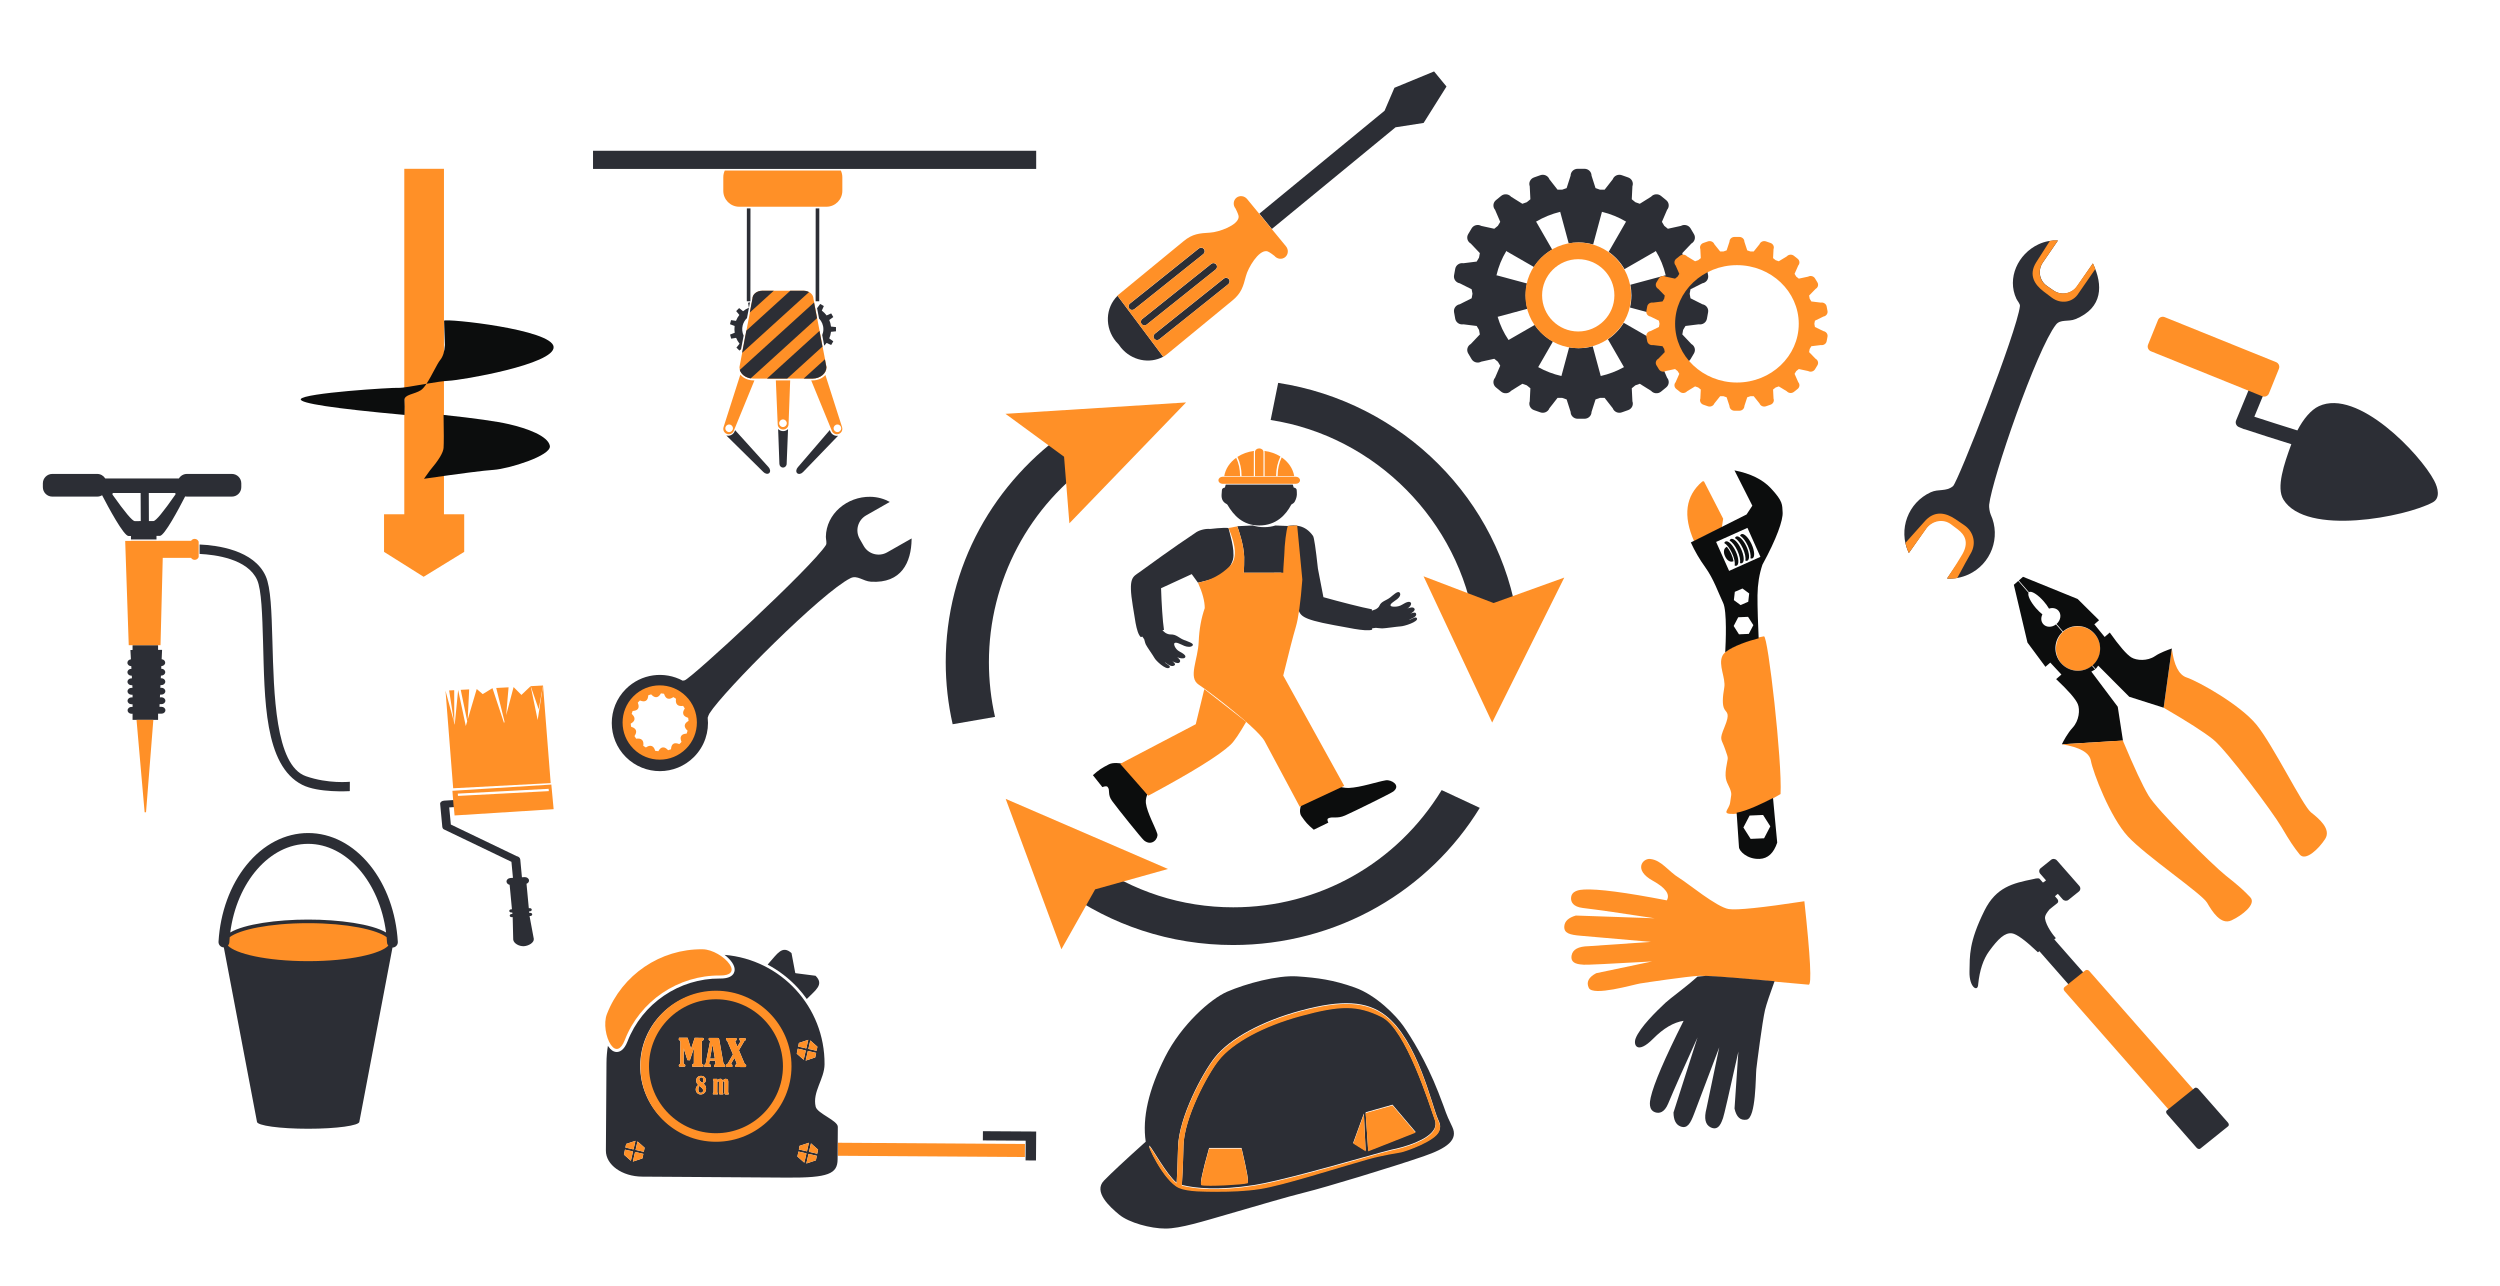 <?xml version="1.0" encoding="UTF-8" standalone="no"?><!-- Generator: Gravit.io --><svg xmlns="http://www.w3.org/2000/svg" xmlns:xlink="http://www.w3.org/1999/xlink" style="isolation:isolate" viewBox="0 0 3500 1800" width="3500pt" height="1800pt"><defs><clipPath id="_clipPath_Swz2Ioziu7EF8ILdg9XHpKTDRE32TqBJ"><rect width="3500" height="1800"/></clipPath></defs><g clip-path="url(#_clipPath_Swz2Ioziu7EF8ILdg9XHpKTDRE32TqBJ)"><g><g><path d=" M 752.746 1008.031 L 742.928 960.616 L 729.985 972.888 L 719.018 961.883 L 708.642 1001.295 L 712.005 962.248 L 694.726 963.162 L 706.299 1010.185 L 705.709 1012.418 L 689.45 963.436 L 675.774 971.765 L 667.422 964.598 L 654.798 1007.313 L 656.838 965.146 L 645.027 965.773 L 654.112 1009.689 L 652.104 1016.439 L 641.409 965.956 L 636.595 1014.663 L 635.989 1012.418 L 635.894 966.256 L 628.785 966.622 L 635.798 1011.687 L 623.7 966.896 L 634.427 1103.553 L 770.965 1096.36 L 760.238 959.702 L 752.746 1008.031 Z " fill="rgb(255,144,39)"/><path d=" M 754.181 992.953 L 760.238 959.702 L 742.975 960.616 L 754.181 992.953 Z " fill="rgb(255,144,39)"/></g><path d=" M 745.095 1280.015 C 744.984 1278.801 743.693 1277.9 742.226 1277.992 L 740.951 1278.07 L 740.744 1275.877 L 742.019 1275.798 C 743.501 1275.707 744.585 1274.65 744.474 1273.449 C 744.362 1272.234 743.087 1271.334 741.605 1271.425 L 740.329 1271.503 L 737.142 1237.535 C 737.126 1237.443 737.11 1237.352 737.11 1237.261 C 739.341 1236.451 740.808 1234.558 740.616 1232.443 C 740.361 1229.767 737.508 1227.757 734.257 1227.966 L 730.702 1228.188 L 728.375 1203.318 C 728.152 1200.981 726.064 1199.114 723.402 1198.645 L 631.175 1154.35 L 628.912 1130.368 L 637.838 1129.794 L 637.073 1119.937 L 623.062 1120.825 C 622.887 1120.825 622.712 1120.851 622.536 1120.877 C 622.313 1120.877 622.106 1120.877 621.883 1120.89 C 618.519 1121.099 615.985 1123.123 616.192 1125.381 L 619.237 1157.809 C 619.285 1158.175 619.38 1158.527 619.556 1158.854 C 619.795 1159.82 620.416 1160.629 621.389 1161.099 L 716.006 1206.543 L 718.126 1228.984 L 714.587 1229.206 C 711.319 1229.415 708.881 1231.765 709.136 1234.428 C 709.327 1236.543 711.144 1238.24 713.503 1238.749 C 713.503 1238.853 713.519 1238.945 713.519 1239.036 L 716.723 1273.005 L 715.448 1273.083 C 713.981 1273.174 712.882 1274.232 712.993 1275.433 C 713.105 1276.647 714.396 1277.548 715.862 1277.456 L 717.137 1277.378 L 717.345 1279.571 L 716.069 1279.65 C 714.603 1279.741 713.503 1280.798 713.615 1282.012 C 713.726 1283.214 715.017 1284.127 716.484 1284.023 L 717.759 1283.945 L 718.508 1315.433 C 719.018 1320.785 726.956 1325.08 733.475 1324.676 C 739.995 1324.258 747.837 1319.793 747.327 1314.441 L 741.366 1282.456 L 742.641 1282.365 C 744.107 1282.274 745.207 1281.229 745.095 1280.015 Z " fill="rgb(44,46,53)"/><path d=" M 775.094 1132.874 L 636.42 1141.647 L 635.256 1129.324 L 635.113 1129.337 L 633.375 1107.13 L 771.858 1098.384 L 775.094 1132.874 Z  M 768.096 1104.337 L 640.883 1111.047 L 641.154 1114.284 L 768.351 1107.587 L 768.096 1104.337 Z " fill-rule="evenodd" fill="rgb(255,144,39)"/></g><g><path d=" M 550.956 1319.029 C 550.956 1335.109 498.579 1348.142 433.96 1348.142 C 369.342 1348.142 316.948 1335.109 316.948 1319.029 C 316.948 1302.948 369.342 1289.916 433.96 1289.916 C 498.579 1289.916 550.956 1302.948 550.956 1319.029 Z " fill="rgb(255,144,39)"/><path d=" M 556.953 1318.584 C 557.184 1322.769 554.004 1326.344 549.819 1326.591 C 549.704 1326.607 549.588 1326.607 549.473 1326.607 L 503.143 1570.237 C 503.143 1570.286 503.176 1570.319 503.176 1570.369 C 503.176 1575.839 471.048 1580.254 431.439 1580.254 C 391.815 1580.254 359.703 1575.839 359.703 1570.369 C 359.703 1570.319 359.72 1570.286 359.72 1570.237 L 313.356 1326.344 C 313.241 1326.344 313.142 1326.377 313.043 1326.36 C 308.859 1326.113 305.679 1322.538 305.926 1318.353 C 308.348 1277.41 322.253 1239.318 345.056 1211.111 C 368.468 1182.18 399.147 1166.247 431.423 1166.247 C 463.749 1166.247 494.443 1182.212 517.856 1211.194 C 540.675 1239.45 554.564 1277.592 556.953 1318.584 Z  M 322.352 1305.469 C 342.338 1293.656 387.91 1287.395 431.439 1287.395 C 474.952 1287.395 520.508 1293.656 540.51 1305.469 C 531.349 1234.853 485.316 1181.389 431.423 1181.389 C 377.563 1181.389 331.513 1234.87 322.352 1305.469 Z  M 543.64 1323.905 C 542.602 1322.703 541.927 1321.187 541.828 1319.473 C 541.68 1316.969 541.482 1314.481 541.251 1312.01 C 527.807 1301.745 486.42 1292.436 431.439 1292.436 C 376.426 1292.436 335.022 1301.762 321.611 1312.01 C 321.38 1314.415 321.183 1316.821 321.051 1319.259 C 320.935 1321.022 320.21 1322.571 319.123 1323.807 C 329.091 1334.911 372.439 1345.621 431.439 1345.621 C 490.242 1345.621 533.508 1334.977 543.64 1323.905 Z " fill-rule="evenodd" fill="rgb(44,46,53)"/></g><g><path d=" M 1029.157 602.225 L 1028.601 603.585 C 1027.176 607.443 1023.486 610.02 1019.381 610.02 C 1018.526 610.02 1017.671 609.917 1016.856 609.697 L 1068.614 660.717 C 1071.23 663.462 1074.972 664.148 1076.953 662.245 C 1078.934 660.341 1078.416 656.586 1075.801 653.841 L 1029.157 602.225 Z " fill="rgb(44,46,53)"/><path d=" M 1096.364 603.572 C 1093.645 603.572 1091.171 602.458 1089.384 600.658 L 1091.146 649.244 C 1091.133 652.183 1093.412 654.579 1096.222 654.579 C 1099.032 654.592 1101.324 652.209 1101.324 649.27 L 1103.266 600.736 C 1101.492 602.484 1099.058 603.572 1096.39 603.572 L 1096.364 603.572 Z " fill="rgb(44,46,53)"/><path d=" M 1162.431 603.766 L 1161.732 602.057 L 1117.031 654.061 C 1114.48 656.871 1114.053 660.639 1116.073 662.491 C 1118.106 664.343 1121.835 663.566 1124.386 660.769 L 1173.322 610.059 C 1172.778 610.15 1172.221 610.202 1171.664 610.202 C 1167.559 610.202 1163.856 607.612 1162.431 603.766 Z " fill="rgb(44,46,53)"/><path d=" M 1028.588 465.882 L 1022.074 468.433 L 1023.641 474.131 L 1030.556 472.978 C 1031.747 475.931 1033.379 478.702 1035.373 481.188 L 1031.009 486.666 L 1035.218 490.809 L 1037.458 488.971 L 1041.097 469.896 C 1039.064 465.532 1038.494 460.469 1039.789 455.471 C 1040.838 451.444 1042.961 447.986 1045.784 445.319 L 1050.006 423.214 L 1047.312 423.952 L 1048.465 430.867 C 1045.512 432.059 1042.741 433.69 1040.255 435.684 L 1034.777 431.32 L 1030.634 435.529 L 1035.075 440.929 C 1033.133 443.389 1031.54 446.173 1030.362 449.216 L 1023.46 448.167 L 1021.971 453.891 L 1028.51 456.338 C 1028.057 459.576 1028.096 462.774 1028.588 465.882 Z " fill="rgb(44,46,53)"/><path d=" M 1143.836 431.049 L 1146.672 445.953 C 1150.414 449.825 1152.732 455.082 1152.732 460.871 C 1152.732 463.784 1152.137 466.555 1151.088 469.081 L 1153.924 483.959 C 1155.128 482.768 1156.241 481.499 1157.252 480.139 L 1163.648 482.988 L 1166.614 477.873 L 1160.955 473.768 C 1162.198 470.893 1163.053 467.799 1163.415 464.561 L 1170.369 463.823 L 1170.369 457.918 L 1163.415 457.193 C 1163.053 453.956 1162.198 450.861 1160.955 447.986 L 1166.614 443.881 L 1163.648 438.753 L 1157.252 441.615 C 1155.361 439.051 1153.082 436.772 1150.518 434.869 L 1153.38 428.472 L 1148.252 425.519 L 1144.147 431.178 C 1144.043 431.139 1143.94 431.1 1143.836 431.049 Z " fill="rgb(44,46,53)"/><path d=" M 1054.719 530.046 L 1137.608 530.046 C 1148.381 530.046 1157.122 522.885 1157.122 514.053 L 1138.825 418.229 C 1138.825 412.052 1132.726 407.041 1125.176 407.041 L 1067.164 407.041 C 1059.614 407.041 1053.502 412.052 1053.502 418.229 L 1035.218 514.053 C 1035.218 522.885 1043.958 530.046 1054.719 530.046 Z " fill="rgb(255,144,39)"/><path d=" M 1056.208 532.545 L 1027.37 602.963 C 1025.92 606.913 1021.556 608.946 1017.607 607.508 C 1013.67 606.071 1011.624 601.707 1013.061 597.757 L 1036.5 524.413 C 1040.462 529.32 1047.157 532.545 1054.719 532.545 L 1056.208 532.545 Z  M 1026.114 599.609 C 1026.114 596.67 1023.732 594.287 1020.779 594.287 C 1017.84 594.287 1015.457 596.67 1015.457 599.609 C 1015.457 602.562 1017.84 604.944 1020.779 604.944 C 1023.732 604.944 1026.114 602.562 1026.114 599.609 Z " fill-rule="evenodd" fill="rgb(255,144,39)"/><path d=" M 1174.267 607.508 C 1170.317 608.946 1165.953 606.913 1164.516 602.963 L 1135.665 532.545 L 1137.763 532.545 C 1145.066 532.545 1151.541 529.554 1155.542 524.944 L 1178.812 597.757 C 1180.249 601.707 1178.216 606.071 1174.267 607.508 Z  M 1177.724 599.609 C 1177.724 596.67 1175.329 594.287 1172.389 594.287 C 1169.45 594.287 1167.054 596.67 1167.054 599.609 C 1167.054 602.562 1169.45 604.944 1172.389 604.944 C 1175.329 604.944 1177.724 602.562 1177.724 599.609 Z " fill-rule="evenodd" fill="rgb(255,144,39)"/><path d=" M 1106.257 532.545 L 1103.978 593.717 C 1103.978 597.913 1100.586 601.331 1096.377 601.344 C 1096.377 601.344 1096.377 601.344 1096.364 601.344 C 1092.169 601.344 1088.763 597.952 1088.763 593.756 L 1086.173 532.545 L 1106.257 532.545 Z  M 1101.505 592.539 C 1101.505 589.586 1099.109 587.204 1096.17 587.204 C 1093.23 587.204 1090.835 589.586 1090.835 592.539 C 1090.835 595.478 1093.23 597.861 1096.17 597.861 C 1099.109 597.861 1101.505 595.478 1101.505 592.539 Z " fill-rule="evenodd" fill="rgb(255,144,39)"/><path d=" M 830.231 211.066 L 830.231 236.499 L 1450.656 236.499 L 1450.656 211.066 L 830.231 211.066 Z " fill="rgb(44,46,53)"/><g><path d=" M 1147.281 463.24 L 1073.729 530.046 L 1102.036 530.046 L 1151.45 485.163 L 1147.281 463.24 Z " fill="rgb(44,46,53)"/><path d=" M 1125.034 407.041 L 1106.387 407.041 L 1044.826 462.943 L 1038.895 494.047 L 1132.622 408.931 C 1130.447 407.74 1127.844 407.041 1125.034 407.041 Z " fill="rgb(44,46,53)"/><path d=" M 1125.111 530.046 L 1137.465 530.046 C 1148.239 530.046 1156.967 522.885 1156.967 514.053 L 1154.869 503.021 L 1125.111 530.046 Z " fill="rgb(44,46,53)"/><path d=" M 1139.679 423.473 L 1035.671 517.925 C 1037.51 523.934 1043.466 528.595 1050.964 529.761 L 1143.862 445.383 L 1139.679 423.473 Z " fill="rgb(44,46,53)"/><path d=" M 1067.008 407.041 C 1059.472 407.041 1053.36 412.052 1053.36 418.229 L 1049.669 437.588 L 1083.311 407.041 L 1067.008 407.041 Z " fill="rgb(44,46,53)"/></g><path d=" M 1177.168 238.726 L 1014.706 238.726 C 1013.359 241.601 1012.608 244.799 1012.608 248.179 L 1012.608 267.137 C 1012.608 279.451 1022.579 289.435 1034.894 289.435 L 1045.603 289.435 L 1050.666 289.435 L 1141.958 289.435 L 1147.035 289.435 L 1152.538 289.435 L 1156.98 289.435 C 1169.294 289.435 1179.278 279.451 1179.278 267.137 L 1179.278 248.179 C 1179.278 244.799 1178.514 241.601 1177.168 238.726 Z " fill="rgb(255,144,39)"/><path d=" M 1045.603 291.766 L 1045.499 421.764 L 1050.563 421.764 L 1050.666 291.766 L 1045.603 291.766 Z " fill="rgb(44,46,53)"/><path d=" M 1141.958 291.766 L 1141.868 421.764 L 1146.931 421.764 L 1147.035 291.766 L 1141.958 291.766 Z " fill="rgb(44,46,53)"/></g><g><path d=" M 2703.061 689.141 C 2671.241 703.705 2657.284 741.285 2671.84 773.1 C 2672.022 773.481 2672.218 773.859 2672.395 774.249 L 2696.71 739.45 C 2704.958 727.666 2721.125 724.733 2732.845 732.911 L 2743.098 740.071 C 2754.798 748.26 2757.611 764.455 2749.366 776.253 L 2725.815 809.959 C 2735.8 810.536 2746.064 808.756 2755.79 804.315 C 2787.588 789.748 2801.565 752.158 2786.997 720.36 C 2785.544 717.162 2784.445 710.013 2784.814 706.625 C 2788.771 670.649 2851.295 489.071 2878.322 454.512 C 2884.608 446.482 2895.554 450.913 2905.675 446.766 C 2944.471 430.816 2943.992 398.709 2930.521 369.867 C 2930.351 369.521 2930.177 369.182 2929.999 368.83 L 2908.11 400.659 C 2900.697 411.462 2885.997 414.243 2875.274 406.875 L 2865.9 400.427 C 2855.177 393.058 2852.511 378.339 2859.927 367.55 L 2881.121 336.699 C 2872.039 336.249 2862.701 337.932 2853.884 342.049 C 2825.045 355.535 2809.463 389.468 2822.943 418.316 C 2824.294 421.214 2828.268 425.398 2827.92 428.473 C 2823.759 464.241 2740.934 675.076 2734.198 680.623 C 2724.478 688.616 2713.979 684.138 2703.061 689.141 Z " fill="rgb(44,46,53)"/><path d=" M 2881.121 336.699 C 2877.469 336.03 2872.902 336.912 2869.826 337.256 L 2850.632 367.275 C 2839.619 385.022 2848.444 398.531 2861.197 408.16 L 2872.357 416.594 C 2885.118 426.229 2901.876 423.652 2909.804 410.849 L 2933.425 376.689 C 2932.755 375.029 2931.909 372.465 2931.147 370.828 C 2930.978 370.482 2930.189 369.041 2930.006 368.696 L 2907.669 400.446 C 2900.256 411.25 2885.556 414.031 2874.834 406.662 L 2865.459 400.214 C 2854.737 392.846 2852.511 378.339 2859.927 367.55 L 2881.121 336.699 Z " fill="rgb(255,144,39)"/><path d=" M 2672.395 774.249 C 2670.588 770.876 2668.138 763.308 2667.518 760.161 L 2693.816 730.735 C 2708.063 713.751 2724.29 717.782 2737.889 727.018 L 2749.794 735.113 C 2763.394 744.363 2767.135 761.042 2759.033 774.817 C 2755.626 780.602 2749.358 792.043 2740.2 809.145 C 2736.207 810.46 2726.22 810.009 2725.815 809.959 C 2737.017 792.85 2744.218 781.442 2747.429 775.72 C 2756.443 759.635 2751.363 749.003 2740.663 740.983 L 2731.294 733.96 C 2720.602 725.947 2705.429 728.756 2696.995 739.791 L 2672.395 774.249 Z " fill="rgb(255,144,39)"/></g><g><path d=" M 2871.553 1203.709 L 2856.873 1215.509 C 2854.483 1217.429 2854.263 1220.929 2856.373 1223.329 L 2864.453 1232.529 L 2860.473 1235.439 C 2860.353 1235.449 2860.193 1235.469 2859.983 1235.499 L 2855.523 1230.419 C 2853.853 1228.519 2846.493 1230.759 2845.833 1230.889 C 2818.093 1236.539 2794.553 1242.059 2778.373 1274.589 C 2756.203 1319.189 2757.773 1337.909 2757.273 1360.319 C 2756.763 1382.719 2769.253 1389.599 2769.473 1377.829 C 2771.503 1358.299 2776.593 1342.929 2784.743 1331.729 C 2797.413 1314.309 2806.923 1305.269 2816.823 1306.679 C 2823.433 1307.629 2835.533 1316.479 2853.133 1333.239 L 2855.123 1331.659 L 2899.273 1381.939 L 2920.033 1365.269 L 2875.983 1315.119 L 2878.193 1313.369 C 2874.843 1309.919 2864.543 1296.299 2863.083 1286.179 C 2862.433 1281.709 2865.903 1277.219 2869.553 1272.879 C 2869.703 1272.809 2873.283 1269.969 2880.283 1264.369 C 2881.923 1263.059 2881.903 1260.449 2880.243 1258.559 L 2876.963 1254.819 C 2877.933 1253.659 2879.483 1252.419 2880.993 1251.359 L 2887.683 1258.979 C 2889.793 1261.379 2893.433 1261.769 2895.823 1259.859 L 2910.503 1248.059 C 2912.883 1246.139 2913.113 1242.649 2911.003 1240.249 L 2879.693 1204.589 C 2877.583 1202.189 2873.943 1201.799 2871.553 1203.709 Z " fill="rgb(44,46,53)"/><path d=" M 3069.633 1524.109 C 3071.183 1525.869 3071.103 1528.359 3069.463 1529.669 L 3040.613 1552.849 C 3038.983 1554.169 3036.403 1553.809 3034.853 1552.049 L 2890.243 1387.389 C 2888.703 1385.629 2888.773 1383.139 2890.413 1381.829 L 2919.263 1358.649 C 2920.903 1357.329 2923.483 1357.689 2925.023 1359.449 L 3069.633 1524.109 Z " fill="rgb(255,144,39)"/><path d=" M 3119.093 1571.589 C 3120.633 1573.349 3120.793 1575.649 3119.443 1576.729 L 3080.453 1608.059 C 3079.103 1609.139 3076.763 1608.599 3075.223 1606.839 L 3033.853 1559.729 C 3032.303 1557.969 3032.143 1555.679 3033.493 1554.589 L 3072.483 1523.259 C 3073.833 1522.179 3076.173 1522.729 3077.723 1524.489 L 3119.093 1571.589 Z " fill="rgb(44,46,53)"/></g><g><path d=" M 963.995 1051.614 C 942.284 1073.391 906.432 1072.974 884.094 1050.687 C 861.755 1028.414 861.259 992.563 882.971 970.786 C 904.696 949.022 940.534 949.439 962.873 971.713 C 985.211 993.999 985.72 1029.837 963.995 1051.614 Z  M 942.701 1041.339 C 945.051 1039.877 947.924 1040.543 951.031 1041.744 C 951.579 1041.274 952.102 1040.765 952.611 1040.256 C 953.12 1039.733 953.616 1039.211 954.099 1038.676 C 952.885 1035.569 952.219 1032.683 953.681 1030.333 C 955.144 1027.97 957.99 1027.291 961.293 1027.03 C 961.815 1025.711 962.259 1024.354 962.638 1022.996 C 962.429 1022.8 962.22 1022.617 962.024 1022.421 C 960.314 1020.711 958.368 1018.374 958.643 1015.567 C 958.917 1012.786 961.162 1010.932 963.982 1009.274 C 963.865 1007.838 963.695 1006.402 963.434 1004.992 C 961.306 1004.274 959.413 1003.425 958.12 1002.146 C 957.454 1001.48 956.971 1000.723 956.671 999.9 C 955.718 997.263 956.919 994.613 958.708 991.871 C 958.003 990.631 957.219 989.416 956.384 988.228 C 953.094 988.633 950.143 988.542 948.12 986.518 C 946.083 984.481 945.978 981.544 946.383 978.241 C 945.182 977.405 943.968 976.635 942.728 975.943 C 939.999 977.731 937.349 978.933 934.698 977.992 C 933.876 977.692 933.118 977.209 932.453 976.543 C 931.173 975.251 930.324 973.371 929.593 971.243 C 928.183 970.982 926.747 970.812 925.311 970.707 C 923.653 973.527 921.812 975.773 919.031 976.047 C 916.224 976.334 913.887 974.402 912.164 972.679 C 911.981 972.496 911.785 972.274 911.589 972.078 C 910.232 972.457 908.887 972.914 907.568 973.436 C 907.307 976.739 906.641 979.585 904.265 981.061 C 901.928 982.523 899.043 981.87 895.935 980.656 C 895.4 981.139 894.878 981.635 894.356 982.144 C 893.847 982.666 893.35 983.189 892.88 983.724 C 894.095 986.831 894.747 989.717 893.298 992.067 C 891.836 994.43 888.977 995.109 885.687 995.37 C 885.164 996.701 884.707 998.046 884.342 999.404 C 884.538 999.6 884.747 999.783 884.942 999.979 C 886.666 1001.689 888.598 1004.026 888.324 1006.833 C 888.05 1009.627 885.817 1011.468 882.997 1013.126 C 883.102 1014.562 883.284 1015.998 883.532 1017.421 C 885.674 1018.126 887.554 1018.975 888.846 1020.267 C 889.512 1020.92 890.008 1021.677 890.295 1022.5 C 891.261 1025.15 890.06 1027.787 888.272 1030.529 C 888.977 1031.769 889.747 1032.984 890.596 1034.172 C 893.873 1033.767 896.823 1033.871 898.86 1035.895 C 900.884 1037.919 900.988 1040.869 900.596 1044.159 C 901.784 1044.995 902.999 1045.765 904.252 1046.47 C 906.981 1044.669 909.618 1043.467 912.281 1044.42 C 913.091 1044.708 913.848 1045.191 914.514 1045.857 C 915.806 1047.149 916.655 1049.042 917.373 1051.17 C 918.796 1051.418 920.219 1051.588 921.668 1051.693 C 923.314 1048.873 925.154 1046.627 927.948 1046.353 C 930.755 1046.066 933.092 1047.998 934.803 1049.721 C 934.998 1049.904 935.194 1050.126 935.377 1050.322 C 936.735 1049.943 938.093 1049.486 939.411 1048.964 C 939.659 1045.661 940.338 1042.815 942.701 1041.339 Z " fill-rule="evenodd" fill="rgb(255,144,39)"/><path d=" M 1219.354 814.403 C 1208.244 813.711 1200.188 804.794 1190.866 809.351 C 1150.772 829.013 1012.889 967.561 993.293 998.751 C 992.444 1000.122 991.517 1002.381 990.773 1004.757 C 992.953 1024.367 986.543 1044.747 971.529 1059.8 C 945.247 1086.147 902.607 1086.199 876.26 1059.931 C 849.927 1033.649 849.875 990.996 876.143 964.663 C 897.698 943.055 930.259 939.151 955.796 952.938 C 956.671 952.834 957.559 952.69 958.486 952.468 C 967.116 950.392 1136.567 794.049 1156.255 763.133 C 1157.94 760.483 1156.164 754.882 1156.203 751.618 C 1156.673 719.213 1186.01 695.047 1218.401 695.504 C 1228.31 695.647 1237.606 698.246 1245.727 702.698 L 1212.617 721.537 C 1201.037 728.13 1196.95 742.805 1203.491 754.307 L 1209.223 764.373 C 1215.764 775.875 1230.465 779.857 1242.058 773.264 L 1276.238 753.824 C 1276.238 754.216 1276.251 754.608 1276.251 754.999 C 1275.781 787.404 1261.968 817.014 1219.354 814.403 Z  M 960.366 974.702 C 940.025 954.414 907.098 954.453 886.809 974.794 C 866.534 995.122 866.573 1028.049 886.901 1048.337 C 907.242 1068.626 940.169 1068.574 960.457 1048.246 C 980.733 1027.905 980.694 994.978 960.366 974.702 Z " fill-rule="evenodd" fill="rgb(44,46,53)"/></g><g><g><path d=" M 1615.95 474.305 C 1617.681 476.478 1620.816 476.829 1622.989 475.112 L 1719.588 397.901 C 1721.748 396.17 1722.112 393.021 1720.381 390.862 C 1718.651 388.702 1715.502 388.35 1713.342 390.081 L 1616.744 467.279 C 1614.571 469.009 1614.22 472.158 1615.95 474.305 Z " fill="rgb(44,46,53)"/><path d=" M 1598.293 453.721 C 1600.024 455.881 1603.173 456.232 1605.32 454.514 L 1701.944 377.303 C 1704.104 375.573 1704.442 372.424 1702.725 370.264 C 1700.994 368.104 1697.845 367.753 1695.685 369.483 L 1599.074 446.681 C 1596.914 448.412 1596.576 451.561 1598.293 453.721 Z " fill="rgb(44,46,53)"/><path d=" M 1685.458 348.665 C 1683.728 346.505 1680.579 346.141 1678.419 347.871 L 1581.821 425.082 C 1579.661 426.8 1579.309 429.948 1581.027 432.121 C 1582.757 434.281 1585.906 434.633 1588.066 432.902 L 1684.664 355.704 C 1686.837 353.974 1687.189 350.825 1685.458 348.665 Z " fill="rgb(44,46,53)"/></g><path d=" M 2007.704 100 L 1952.183 122.9 L 1938.417 155.013 L 1763.098 299.117 L 1780.534 320.599 L 1953.771 178.213 L 1993.079 172.097 L 2025.087 121.144 L 2007.704 100 Z " fill="rgb(44,46,53)"/><g><path d=" M 1564.58 414.087 C 1547.522 430.729 1546.26 458.587 1562.316 478.104 C 1563.513 479.562 1564.775 480.928 1566.103 482.216 C 1567.105 483.764 1568.197 485.274 1569.395 486.731 C 1584.345 504.921 1609.288 509.762 1628.506 499.43 L 1564.58 414.087 Z " fill="rgb(44,46,53)"/><path d=" M 1799.232 359.985 C 1794.756 363.654 1788.029 362.861 1784.19 358.189 C 1778.869 354.039 1775.277 351.84 1773.43 351.632 C 1761.719 350.226 1747.302 375.013 1744.336 386.346 C 1740.406 401.31 1737.986 410.327 1725.326 420.723 L 1634.062 495.748 C 1632.293 497.192 1630.458 498.468 1628.558 499.613 L 1564.346 413.879 C 1564.815 413.476 1565.283 413.059 1565.764 412.656 L 1657.028 337.644 C 1669.688 327.235 1679.004 326.597 1694.449 325.66 C 1706.147 324.945 1733.237 315.589 1734.135 303.827 C 1734.278 301.966 1732.833 298.024 1729.776 291.999 C 1725.95 287.341 1726.471 280.575 1730.934 276.893 C 1735.41 273.211 1742.15 274.017 1745.975 278.675 L 1800.39 344.878 C 1804.228 349.537 1803.708 356.303 1799.232 359.985 Z  M 1588.105 432.772 L 1684.704 355.574 C 1686.863 353.843 1687.215 350.695 1685.497 348.535 C 1683.767 346.375 1680.618 346.01 1678.445 347.741 L 1581.847 424.952 C 1579.687 426.669 1579.335 429.818 1581.066 431.991 C 1582.797 434.151 1585.945 434.489 1588.105 432.772 Z  M 1605.359 454.371 L 1701.983 377.173 C 1704.13 375.443 1704.481 372.294 1702.751 370.134 C 1701.033 367.974 1697.871 367.623 1695.724 369.353 L 1599.113 446.551 C 1596.953 448.282 1596.602 451.431 1598.319 453.59 C 1600.05 455.75 1603.212 456.102 1605.359 454.371 Z  M 1720.42 390.731 C 1718.69 388.571 1715.541 388.22 1713.381 389.951 L 1616.77 467.149 C 1614.61 468.879 1614.259 472.028 1615.989 474.175 C 1617.72 476.348 1620.856 476.699 1623.015 474.982 L 1719.627 397.771 C 1721.787 396.04 1722.138 392.891 1720.42 390.731 Z " fill-rule="evenodd" fill="rgb(255,144,39)"/></g></g><g><path d=" M 226.154 989.548 L 223.272 989.561 L 223.445 985.825 L 226.141 985.811 C 229.116 985.798 231.518 983.65 231.505 980.994 C 231.492 978.352 229.063 976.204 226.101 976.217 L 223.886 976.231 L 224.059 972.494 L 226.074 972.481 C 229.05 972.468 231.452 970.319 231.452 967.664 C 231.438 965.022 229.01 962.887 226.034 962.887 L 224.486 962.887 L 224.66 959.164 L 226.021 959.164 C 228.996 959.151 231.398 956.989 231.385 954.347 C 231.385 951.692 228.956 949.557 225.981 949.557 L 225.1 949.557 L 225.273 945.821 L 225.967 945.821 C 228.943 945.821 231.345 943.659 231.331 941.017 C 231.318 938.362 228.903 936.227 225.927 936.227 L 225.7 936.227 L 225.874 932.49 L 225.914 932.49 C 228.89 932.49 231.291 930.342 231.278 927.687 C 231.265 925.165 229.076 923.11 226.314 922.923 L 226.915 909.833 L 221.31 909.846 L 221.31 903.295 L 185.59 903.295 L 185.59 909.953 L 182.574 909.966 L 183.281 923.043 C 180.519 923.257 178.357 925.325 178.357 927.847 C 178.371 930.489 180.799 932.637 183.775 932.624 L 183.802 932.624 L 184.002 936.36 L 183.788 936.36 C 180.813 936.36 178.411 938.522 178.424 941.177 C 178.438 943.819 180.853 945.967 183.828 945.954 L 184.522 945.954 L 184.722 949.677 L 183.842 949.69 C 180.866 949.704 178.464 951.852 178.478 954.494 C 178.491 957.149 180.906 959.284 183.882 959.284 L 185.243 959.284 L 185.443 963.007 L 183.895 963.007 C 180.919 963.02 178.518 965.182 178.531 967.838 C 178.544 970.48 180.959 972.615 183.935 972.615 L 185.59 972.601 L 185.59 976.337 L 183.948 976.351 C 180.973 976.351 178.571 978.512 178.584 981.154 C 178.598 983.81 181.026 985.945 184.002 985.931 L 185.59 985.931 L 185.59 989.668 L 184.015 989.668 C 181.04 989.681 178.638 991.829 178.651 994.485 C 178.651 997.127 181.08 999.275 184.055 999.275 L 185.59 999.262 L 185.59 1007.815 L 221.31 1007.815 L 221.31 999.155 L 226.194 999.142 C 229.17 999.142 231.572 996.98 231.558 994.338 C 231.545 991.682 229.13 989.534 226.154 989.548 Z " fill="rgb(44,46,53)"/><path d=" M 191.127 1007.815 L 202.483 1137.207 L 204.431 1137.194 L 214.679 1007.815 L 191.127 1007.815 Z " fill="rgb(255,144,39)"/><g><path d=" M 428.309 1086.689 C 385.076 1071.57 383.448 969.986 381.38 898.091 C 380.166 855.992 379.205 822.726 371.959 806.54 C 355.56 769.926 303.867 763.334 279.462 762.307 L 279.462 775.503 C 301.532 776.544 346.74 782.362 359.977 811.905 C 366.155 825.715 367.182 861.049 368.263 898.478 C 370.558 978.099 369.597 1071.517 423.078 1098.725 C 445.749 1110.267 488.422 1107.598 489.716 1107.598 L 489.796 1094.481 C 489.503 1094.481 459.56 1097.617 428.309 1086.689 Z " fill="rgb(44,46,53)"/><path d=" M 278.127 758.357 C 277.3 756.062 275.112 754.421 272.536 754.421 C 270.428 754.421 268.587 755.515 267.519 757.156 L 244.675 757.156 L 244.675 757.116 L 230.317 757.156 L 230.317 757.156 L 228.463 757.156 L 222.058 757.156 L 222.058 757.183 L 219.082 757.196 L 219.082 757.156 L 183.361 757.156 L 183.361 757.303 L 175.262 757.329 L 180.239 903.295 L 224.713 903.295 L 227.849 781.001 L 267.492 781.001 C 268.56 782.669 270.415 783.79 272.536 783.79 C 275.112 783.79 277.3 782.135 278.127 779.853 L 278.127 758.357 Z " fill="rgb(255,144,39)"/><path d=" M 142.93 693.32 C 140.929 694.535 138.594 695.255 136.072 695.255 L 73.237 695.255 C 65.925 695.255 60 689.331 60 682.018 L 60 676.734 C 60 669.422 65.925 663.497 73.237 663.497 L 136.072 663.497 C 140.849 663.497 145.012 666.033 147.334 669.822 L 250.479 669.822 C 252.815 666.033 256.978 663.497 261.755 663.497 L 324.59 663.497 C 331.902 663.497 337.813 669.422 337.813 676.734 L 337.813 682.018 C 337.813 689.331 331.902 695.255 324.59 695.255 L 261.755 695.255 C 260.874 695.255 260.02 695.162 259.206 695.002 C 250.373 712.268 230.237 750.217 223.752 750.244 L 219.082 750.257 L 219.082 755.261 L 183.361 755.261 L 183.361 750.364 L 179.905 750.377 C 173.153 750.391 151.243 709.359 142.93 693.32 Z  M 208.3 690.171 L 208.461 729.495 L 214.785 729.481 C 218.121 729.468 228.436 717.005 245.756 692.079 C 245.756 691.426 245.609 690.798 245.329 690.171 L 208.3 690.171 Z  M 157.395 692.346 C 174.928 717.165 185.363 729.575 188.699 729.548 L 197.065 729.535 L 196.892 690.171 L 157.942 690.171 C 157.595 690.878 157.395 691.599 157.395 692.346 Z " fill-rule="evenodd" fill="rgb(44,46,53)"/></g></g><g><g><path d=" M 2391.358 437.089 L 2389.691 446.246 C 2388.755 451.478 2383.633 454.962 2378.263 454.039 L 2359.66 456.366 L 2356.369 461.902 L 2355.227 468.208 L 2367.949 481.633 C 2372.672 484.277 2374.283 490.157 2371.557 494.756 L 2366.793 502.797 C 2364.066 507.396 2358.022 508.979 2353.299 506.322 L 2335.013 502.301 L 2329.973 506.418 L 2326.682 511.967 L 2333.925 528.807 C 2337.423 532.869 2336.885 538.942 2332.7 542.343 L 2325.388 548.319 C 2321.216 551.734 2314.992 551.197 2311.481 547.135 L 2295.701 537.276 L 2289.518 539.465 L 2284.479 543.582 L 2285.374 561.813 C 2287.233 566.797 2284.589 572.319 2279.467 574.137 L 2270.503 577.304 C 2265.381 579.121 2259.708 576.546 2257.849 571.562 L 2246.475 557.049 L 2239.907 557.049 L 2233.725 559.238 L 2228.148 576.656 C 2228.148 581.971 2223.728 586.267 2218.275 586.267 L 2208.733 586.267 C 2203.28 586.267 2198.86 581.971 2198.86 576.656 L 2193.284 559.224 L 2187.101 557.049 L 2180.533 557.049 L 2169.173 571.562 C 2167.301 576.546 2161.628 579.121 2156.519 577.304 L 2147.541 574.137 C 2142.419 572.319 2139.775 566.797 2141.648 561.813 L 2142.529 543.568 L 2137.49 539.465 L 2131.307 537.276 L 2115.527 547.135 C 2112.03 551.197 2105.792 551.734 2101.62 548.319 L 2094.309 542.343 C 2090.137 538.942 2089.586 532.869 2093.097 528.807 L 2100.326 511.967 L 2097.035 506.418 L 2092.009 502.301 L 2073.709 506.322 C 2068.987 508.979 2062.942 507.396 2060.229 502.797 L 2055.451 494.756 C 2052.725 490.157 2054.35 484.277 2059.059 481.633 L 2071.782 468.208 L 2070.639 461.902 L 2067.362 456.366 L 2048.745 454.039 C 2043.389 454.962 2038.267 451.478 2037.317 446.246 L 2035.664 437.089 C 2034.714 431.87 2038.294 426.886 2043.664 425.963 L 2060.326 417.591 L 2061.468 411.285 L 2060.326 404.979 L 2043.664 396.607 C 2038.294 395.684 2034.714 390.7 2035.664 385.481 L 2037.317 376.324 C 2038.267 371.092 2043.389 367.608 2048.745 368.531 L 2067.348 366.204 L 2070.639 360.668 L 2071.782 354.362 L 2059.059 340.95 C 2054.336 338.293 2052.725 332.413 2055.451 327.814 L 2060.229 319.773 C 2062.942 315.174 2068.987 313.604 2073.709 316.248 L 2091.995 320.269 L 2097.035 316.152 L 2100.326 310.603 L 2093.097 293.762 C 2089.586 289.7 2090.137 283.628 2094.309 280.227 L 2101.62 274.251 C 2105.792 270.836 2112.016 271.373 2115.527 275.435 L 2131.307 285.294 L 2137.49 283.105 L 2142.529 279.002 L 2141.634 260.757 C 2139.775 255.773 2142.419 250.251 2147.541 248.433 L 2156.505 245.266 C 2161.628 243.449 2167.301 246.024 2169.173 251.008 L 2180.533 265.535 L 2187.101 265.535 L 2193.284 263.346 L 2198.86 245.914 C 2198.86 240.599 2203.28 236.302 2208.733 236.302 L 2218.275 236.302 C 2223.728 236.302 2228.148 240.599 2228.148 245.914 L 2233.725 263.332 L 2239.907 265.535 L 2246.489 265.535 L 2257.849 251.008 C 2259.708 246.024 2265.381 243.449 2270.503 245.266 L 2279.467 248.433 C 2284.589 250.251 2287.233 255.773 2285.374 260.757 L 2284.479 278.988 L 2289.518 283.105 L 2295.701 285.294 L 2311.481 275.435 C 2314.992 271.373 2321.216 270.836 2325.388 274.251 L 2332.7 280.227 C 2336.885 283.628 2337.423 289.7 2333.925 293.762 L 2326.682 310.603 L 2329.973 316.152 L 2335.013 320.269 L 2353.299 316.248 C 2358.022 313.604 2364.066 315.174 2366.793 319.773 L 2371.557 327.814 C 2374.283 332.413 2372.672 338.293 2367.949 340.95 L 2355.227 354.362 L 2356.369 360.668 L 2359.66 366.217 L 2378.263 368.531 C 2383.633 367.608 2388.755 371.092 2389.691 376.324 L 2391.358 385.481 C 2392.308 390.7 2388.714 395.684 2383.344 396.607 L 2366.683 404.979 L 2365.54 411.285 L 2366.683 417.591 L 2383.344 425.963 C 2388.714 426.886 2392.308 431.87 2391.358 437.089 Z  M 2332.025 385.605 C 2329.216 373.309 2324.438 361.742 2318.035 351.223 C 2317.829 351.484 2317.636 351.746 2317.402 351.994 L 2274.262 376.806 C 2268.754 367.195 2261.167 358.933 2252.107 352.641 L 2276.19 310.768 C 2276.341 310.63 2276.506 310.52 2276.672 310.382 C 2266.248 304.172 2254.792 299.463 2242.62 296.53 C 2242.62 296.654 2242.647 296.764 2242.647 296.888 L 2230.392 342.327 C 2223.907 340.469 2217.077 339.45 2210 339.45 C 2205.277 339.45 2200.664 339.918 2196.189 340.758 L 2184.361 296.888 C 2184.361 296.764 2184.389 296.654 2184.402 296.53 C 2172.23 299.463 2160.774 304.172 2150.35 310.382 C 2150.502 310.52 2150.681 310.63 2150.832 310.768 L 2173.043 349.377 C 2162.702 355.367 2153.958 363.767 2147.555 373.818 L 2109.607 351.994 C 2109.372 351.76 2109.18 351.484 2108.987 351.223 C 2102.57 361.742 2097.806 373.309 2094.997 385.605 C 2095.231 385.577 2095.465 385.522 2095.713 385.522 L 2137.875 396.896 C 2136.65 402.225 2135.989 407.774 2135.989 413.461 C 2135.989 419.973 2136.842 426.28 2138.426 432.297 L 2096.691 443.547 C 2100.092 455.196 2105.283 466.101 2111.961 476.001 L 2148.684 454.879 C 2155.184 464.476 2163.9 472.477 2174.075 478.15 L 2153.462 513.978 C 2163.5 519.568 2174.433 523.795 2185.986 526.412 L 2196.809 486.287 C 2201.091 487.058 2205.497 487.485 2210 487.485 C 2216.857 487.485 2223.494 486.521 2229.786 484.773 L 2241.022 526.412 C 2252.575 523.795 2263.508 519.568 2273.546 513.978 L 2251.115 474.983 C 2260.038 468.993 2267.598 461.117 2273.215 451.932 L 2315.047 476.001 C 2321.725 466.115 2326.916 455.196 2330.317 443.547 L 2282.014 430.521 C 2283.308 425.041 2284.011 419.34 2284.011 413.461 C 2284.011 408.407 2283.501 403.45 2282.524 398.672 L 2331.295 385.522 C 2331.543 385.522 2331.777 385.577 2332.025 385.605 Z " fill-rule="evenodd" fill="rgb(44,46,53)"/><g><path d=" M 2209.545 487.485 C 2168.733 487.485 2135.521 454.273 2135.521 413.461 C 2135.521 372.648 2168.733 339.45 2209.545 339.45 C 2250.358 339.45 2283.556 372.648 2283.556 413.461 C 2283.556 454.273 2250.358 487.485 2209.545 487.485 Z  M 2209.545 362.858 C 2181.635 362.858 2158.929 385.564 2158.929 413.461 C 2158.929 441.371 2181.635 464.077 2209.545 464.077 C 2237.442 464.077 2260.148 441.371 2260.148 413.461 C 2260.148 385.564 2237.442 362.858 2209.545 362.858 Z " fill-rule="evenodd" fill="rgb(255,144,39)"/></g></g><path d=" M 2558.505 471.32 L 2557.321 477.668 C 2556.646 481.317 2552.997 483.74 2549.17 483.093 L 2535.91 484.704 L 2533.555 488.559 L 2532.742 492.952 L 2541.817 502.274 C 2545.176 504.119 2546.333 508.208 2544.391 511.403 L 2540.99 516.993 C 2539.049 520.188 2534.739 521.289 2531.366 519.444 L 2518.326 516.649 L 2514.732 519.513 L 2512.391 523.369 L 2517.555 535.073 C 2520.047 537.895 2519.661 542.109 2516.687 544.491 L 2511.469 548.636 C 2508.494 551.004 2504.061 550.646 2501.555 547.809 L 2490.305 540.952 L 2485.899 542.481 L 2482.305 545.345 L 2482.938 558.013 C 2484.274 561.482 2482.388 565.324 2478.739 566.577 L 2472.336 568.794 C 2468.687 570.047 2464.653 568.271 2463.317 564.801 L 2455.22 554.708 L 2450.525 554.708 L 2446.119 556.222 L 2442.153 568.34 C 2442.153 572.03 2439 575.018 2435.103 575.018 L 2428.301 575.018 C 2424.418 575.018 2421.265 572.03 2421.265 568.34 L 2417.285 556.222 L 2412.893 554.708 L 2408.198 554.708 L 2400.101 564.801 C 2398.766 568.271 2394.731 570.047 2391.082 568.794 L 2384.679 566.577 C 2381.031 565.324 2379.144 561.482 2380.48 558.013 L 2381.099 545.345 L 2377.519 542.481 L 2373.099 540.952 L 2361.863 547.809 C 2359.357 550.646 2354.923 551.004 2351.949 548.636 L 2346.731 544.491 C 2343.756 542.109 2343.371 537.895 2345.863 535.073 L 2351.027 523.369 L 2348.672 519.513 L 2345.092 516.649 L 2332.039 519.444 C 2328.679 521.289 2324.369 520.188 2322.428 516.993 L 2319.027 511.403 C 2317.085 508.208 2318.242 504.119 2321.601 502.274 L 2330.662 492.938 L 2329.849 488.559 L 2327.509 484.704 L 2314.249 483.093 C 2310.421 483.74 2306.772 481.303 2306.097 477.668 L 2304.913 471.32 C 2304.238 467.685 2306.799 464.215 2310.627 463.568 L 2322.496 457.757 L 2323.323 453.364 L 2322.496 448.986 L 2310.627 443.161 C 2306.799 442.528 2304.238 439.058 2304.913 435.423 L 2306.097 429.061 C 2306.772 425.426 2310.421 423.003 2314.249 423.65 L 2327.509 422.025 L 2329.849 418.183 L 2330.662 413.791 L 2321.601 404.469 C 2318.242 402.624 2317.085 398.534 2319.027 395.34 L 2322.428 389.75 C 2324.369 386.555 2328.679 385.453 2332.039 387.299 L 2345.078 390.094 L 2348.672 387.23 L 2351.027 383.374 L 2345.863 371.67 C 2343.357 368.847 2343.743 364.62 2346.731 362.252 L 2351.936 358.107 C 2354.923 355.725 2359.357 356.097 2361.863 358.92 L 2373.099 365.777 L 2377.519 364.262 L 2381.099 361.398 L 2380.466 348.716 C 2379.144 345.247 2381.031 341.419 2384.679 340.152 L 2391.068 337.949 C 2394.731 336.682 2398.766 338.472 2400.101 341.942 L 2408.198 352.035 L 2412.893 352.035 L 2417.285 350.52 L 2421.265 338.403 C 2421.265 334.699 2424.418 331.711 2428.301 331.711 L 2435.103 331.711 C 2439 331.711 2442.153 334.699 2442.153 338.403 L 2446.119 350.52 L 2450.525 352.035 L 2455.22 352.035 L 2463.317 341.942 C 2464.653 338.472 2468.687 336.682 2472.336 337.949 L 2478.739 340.152 C 2482.388 341.419 2484.274 345.247 2482.938 348.716 L 2482.305 361.398 L 2485.899 364.262 L 2490.305 365.777 L 2501.555 358.92 C 2504.061 356.097 2508.494 355.725 2511.469 358.107 L 2516.687 362.252 C 2519.661 364.62 2520.061 368.847 2517.555 371.67 L 2512.391 383.374 L 2514.732 387.23 L 2518.326 390.094 L 2531.366 387.299 C 2534.739 385.453 2539.049 386.555 2540.99 389.75 L 2544.391 395.34 C 2546.333 398.534 2545.176 402.624 2541.817 404.469 L 2532.742 413.791 L 2533.555 418.183 L 2535.91 422.039 L 2549.17 423.65 C 2552.997 423.003 2556.646 425.426 2557.321 429.061 L 2558.505 435.423 C 2559.18 439.058 2556.619 442.528 2552.791 443.161 L 2540.908 448.986 L 2540.095 453.364 L 2540.908 457.757 L 2552.791 463.568 C 2556.619 464.215 2559.18 467.685 2558.505 471.32 Z  M 2518.257 453.364 C 2518.257 408.063 2479.441 371.202 2431.716 371.202 C 2383.977 371.202 2345.147 408.063 2345.147 453.364 C 2345.147 498.68 2383.977 535.541 2431.716 535.541 C 2479.441 535.541 2518.257 498.68 2518.257 453.364 Z " fill-rule="evenodd" fill="rgb(255,144,39)"/></g><g><path d=" M 1441.475 1584.081 L 1436.083 1584.053 L 1376.095 1583.659 L 1376 1596.575 L 1435.988 1596.983 L 1435.812 1624.58 L 1450.384 1624.675 L 1450.656 1584.148 L 1441.475 1584.081 Z " fill="rgb(44,46,53)"/><g><path d=" M 1172.946 1618.074 L 1434.82 1619.826 L 1434.943 1601.6 L 1173.055 1599.835 L 1172.946 1618.074 Z " fill="rgb(255,144,39)"/><path d=" M 874.553 1456.444 C 895.807 1401.358 949.453 1365.015 1008.491 1365.694 C 1022.371 1365.803 1028.279 1360.071 1021.407 1349.912 C 1014.548 1339.808 997.49 1329.092 983.624 1328.984 C 924.586 1328.305 870.94 1364.648 849.672 1419.734 C 844.647 1432.65 848.273 1452.465 855.118 1462.583 C 862.004 1472.741 869.514 1469.36 874.553 1456.444 Z " fill="rgb(255,144,39)"/><path d=" M 1116.965 1383.078 C 1121.501 1388.008 1125.67 1393.196 1129.5 1398.588 C 1129.554 1398.52 1129.609 1398.465 1129.677 1398.411 C 1141.886 1386.012 1154.136 1378.284 1141.737 1366.061 L 1113.841 1362.475 C 1113.759 1362.394 1113.678 1362.312 1113.583 1362.244 C 1113.501 1362.163 1113.42 1362.081 1113.325 1362 L 1108.123 1334.362 C 1095.221 1322.696 1088.199 1335.367 1076.547 1348.283 C 1075.895 1349.003 1075.297 1349.736 1074.727 1350.483 C 1090.4 1358.767 1104.701 1369.728 1116.965 1383.078 Z " fill="rgb(44,46,53)"/><path d=" M 1172.946 1577.602 L 1172.634 1623.181 C 1172.498 1643.132 1160.017 1649.053 1102.202 1648.659 L 899.094 1647.288 C 870.886 1647.098 848.11 1630.773 848.246 1610.836 C 848.708 1542.956 848.979 1501.982 849.074 1487.912 C 849.129 1479.831 849.808 1471.913 851.071 1464.172 C 851.247 1464.443 851.41 1464.715 851.587 1464.959 C 855.091 1470.134 859.056 1472.755 863.389 1472.796 C 867.653 1472.809 873.724 1470.27 878.532 1457.979 C 898.985 1404.944 950.934 1369.564 1007.785 1369.945 L 1008.532 1369.945 C 1020.701 1370.04 1025.454 1365.938 1027.301 1362.475 C 1028.863 1359.569 1029.719 1354.612 1024.924 1347.522 C 1022.466 1343.896 1018.786 1340.161 1014.399 1336.806 C 1093.224 1343.298 1154.911 1409.589 1154.367 1489.962 C 1154.232 1510.769 1137.092 1528.615 1141.94 1549.367 C 1144.168 1558.887 1173.001 1568.734 1172.946 1577.602 Z  M 875.558 1606.571 L 886.898 1609.192 L 889.669 1597.159 L 876.59 1601.519 L 875.558 1606.571 Z  M 883.231 1625.069 L 886.219 1612.085 L 874.96 1609.477 L 873.521 1616.472 L 883.231 1625.069 Z  M 900.724 1615.44 L 889.125 1612.764 L 886.015 1626.237 L 899.42 1621.769 L 900.724 1615.44 Z  M 902.489 1606.816 L 892.534 1598.001 L 889.791 1609.858 L 901.321 1612.52 L 902.489 1606.816 Z  M 1103.22 1493.032 C 1103.601 1435.977 1057.492 1389.257 1000.451 1388.877 C 943.396 1388.483 896.663 1434.592 896.283 1491.646 C 895.902 1548.701 941.997 1595.421 999.052 1595.815 C 1056.107 1596.181 1102.84 1550.087 1103.22 1493.032 Z  M 1142.62 1474.072 L 1131.021 1471.383 L 1127.911 1484.869 L 1141.316 1480.388 L 1142.62 1474.072 Z  M 1119.423 1604.194 L 1118.377 1609.26 L 1129.731 1611.868 L 1132.502 1599.848 L 1119.423 1604.194 Z  M 1131.7 1468.49 L 1143.217 1471.139 L 1144.385 1465.448 L 1134.444 1456.62 L 1131.7 1468.49 Z  M 1117.453 1465.19 L 1128.794 1467.811 L 1131.578 1455.778 L 1118.486 1460.138 L 1117.453 1465.19 Z  M 1115.43 1475.091 L 1125.127 1483.701 L 1128.128 1470.704 L 1116.856 1468.11 L 1115.43 1475.091 Z  M 1126.05 1627.744 L 1129.052 1614.774 L 1117.779 1612.166 L 1116.353 1619.147 L 1126.05 1627.744 Z  M 1143.543 1618.115 L 1131.958 1615.44 L 1128.835 1628.926 L 1142.253 1624.458 L 1143.543 1618.115 Z  M 1145.309 1609.505 L 1135.367 1600.677 L 1132.624 1612.547 L 1144.141 1615.209 L 1145.309 1609.505 Z " fill-rule="evenodd" fill="rgb(44,46,53)"/><g><g><path d=" M 997.599 1462.433 L 994 1482.017 L 1000.818 1482.058 L 997.599 1462.433 Z " fill="rgb(44,46,53)"/><path d=" M 981.369 1522.123 L 979.169 1520.357 C 978.667 1520.792 978.3 1521.308 978.083 1521.946 C 977.879 1522.571 977.77 1523.508 977.77 1524.744 C 977.757 1526.523 978.001 1527.827 978.517 1528.655 C 979.047 1529.497 979.902 1529.918 981.098 1529.918 C 982.008 1529.932 982.782 1529.647 983.393 1529.09 C 984.018 1528.533 984.33 1527.745 984.33 1526.74 C 984.344 1525.803 984.126 1525.016 983.678 1524.377 C 983.243 1523.739 982.469 1522.978 981.369 1522.123 Z " fill="rgb(44,46,53)"/><path d=" M 1097.122 1493.398 C 1096.769 1546.596 1053.187 1589.594 999.976 1589.241 C 946.778 1588.875 903.78 1545.306 904.146 1492.095 C 904.499 1438.883 948.068 1395.885 1001.279 1396.252 C 1054.491 1396.605 1097.489 1440.187 1097.122 1493.398 Z  M 969.798 1493.398 L 983.474 1493.493 C 984.086 1493.493 984.439 1493.426 984.547 1493.29 C 984.642 1493.14 984.697 1492.421 984.71 1491.117 C 984.71 1490.587 984.33 1490.18 983.583 1489.867 C 983.04 1489.664 982.7 1489.446 982.578 1489.243 C 982.456 1489.039 982.401 1488.727 982.401 1488.292 L 982.605 1458.508 C 982.605 1457.979 982.673 1457.598 982.822 1457.367 C 982.958 1457.137 983.298 1456.906 983.841 1456.715 C 984.439 1456.485 984.805 1456.24 984.968 1455.982 C 985.118 1455.724 985.199 1455.262 985.199 1454.61 C 985.199 1453.904 985.091 1453.442 984.873 1453.266 C 984.656 1453.089 984.167 1453.008 983.434 1453.008 L 972.582 1452.926 L 967.489 1468.395 L 962.681 1452.858 L 951.355 1452.777 C 950.92 1452.777 950.648 1452.872 950.54 1453.062 C 950.418 1453.252 950.35 1453.741 950.323 1454.529 L 950.295 1455.615 C 950.282 1455.901 950.594 1456.172 951.205 1456.444 C 951.776 1456.715 952.142 1457.069 952.319 1457.49 C 952.482 1457.924 952.563 1458.535 952.563 1459.337 L 952.36 1488.319 C 952.36 1488.794 952.305 1489.134 952.183 1489.324 C 952.061 1489.528 951.749 1489.772 951.287 1490.085 C 950.648 1490.465 950.323 1491.022 950.323 1491.742 C 950.309 1492.747 950.689 1493.263 951.45 1493.276 L 958.105 1493.317 C 959.001 1493.317 959.449 1492.787 959.449 1491.728 C 959.463 1490.791 959.015 1490.125 958.118 1489.759 C 957.385 1489.433 957.018 1488.93 957.018 1488.278 L 957.167 1467.757 L 962.478 1484.313 L 965.846 1484.34 L 971.482 1467.322 L 971.333 1488.441 C 971.333 1489.08 970.939 1489.514 970.165 1489.759 C 969.458 1489.976 969.092 1490.248 969.024 1490.587 C 968.956 1490.94 968.929 1491.456 968.915 1492.163 C 968.915 1492.978 969.214 1493.385 969.798 1493.398 Z  M 988.513 1524.119 C 988.513 1522.693 988.255 1521.444 987.712 1520.384 C 987.169 1519.311 986.245 1518.239 984.928 1517.193 C 987.06 1515.875 988.146 1514.178 988.16 1512.086 C 988.174 1510.497 987.59 1509.139 986.394 1507.985 C 985.213 1506.83 983.569 1506.233 981.478 1506.219 C 979.427 1506.206 977.77 1506.803 976.534 1507.985 C 975.298 1509.18 974.674 1510.755 974.66 1512.752 C 974.633 1515.237 975.638 1517.329 977.634 1519.013 C 975.244 1520.493 974.035 1522.53 974.022 1525.138 C 974.008 1527.121 974.647 1528.791 975.964 1530.163 C 977.268 1531.535 978.925 1532.214 980.935 1532.241 C 983.026 1532.241 984.792 1531.521 986.272 1530.068 C 987.752 1528.601 988.486 1526.618 988.513 1524.119 Z  M 995.304 1492.108 C 995.304 1491.579 995.249 1491.185 995.127 1490.954 C 995.018 1490.723 994.692 1490.506 994.19 1490.275 C 993.239 1489.854 992.764 1489.338 992.764 1488.727 C 992.778 1488.346 992.859 1487.912 993.036 1487.423 C 993.076 1487.341 993.104 1487.246 993.104 1487.205 L 993.47 1484.91 L 1001.103 1484.951 C 1001.537 1487.097 1001.755 1488.468 1001.755 1489.039 C 1001.755 1489.609 1001.388 1490.085 1000.682 1490.438 C 1000.193 1490.709 999.894 1490.94 999.785 1491.144 C 999.69 1491.334 999.622 1491.837 999.622 1492.651 C 999.622 1493.276 999.813 1493.602 1000.234 1493.602 L 1013.842 1493.697 C 1014.304 1493.697 1014.616 1493.602 1014.766 1493.412 C 1014.901 1493.222 1014.983 1492.706 1014.983 1491.837 C 1014.983 1491.293 1014.956 1490.967 1014.874 1490.859 C 1014.779 1490.737 1014.616 1490.601 1014.345 1490.411 C 1013.394 1489.704 1012.796 1488.672 1012.565 1487.341 L 1007.717 1459.73 C 1007.595 1459.038 1007.486 1458.318 1007.364 1457.598 C 1007.092 1455.738 1006.807 1454.529 1006.535 1453.986 C 1006.25 1453.429 1005.748 1453.144 1005.041 1453.144 L 993.334 1453.062 C 992.805 1453.062 992.479 1453.171 992.357 1453.388 C 992.234 1453.605 992.166 1454.176 992.153 1455.086 C 992.153 1455.778 992.343 1456.227 992.764 1456.43 C 993.633 1456.824 994.081 1457.3 994.068 1457.816 C 994.068 1458.142 994.013 1458.535 993.918 1458.997 L 988.038 1488.482 C 987.929 1489.066 987.549 1489.609 986.856 1490.125 C 986.136 1490.682 985.783 1491.429 985.783 1492.353 C 985.77 1493.113 985.987 1493.507 986.435 1493.507 L 994.502 1493.561 C 994.842 1493.561 995.073 1493.493 995.168 1493.358 C 995.249 1493.208 995.304 1492.801 995.304 1492.108 Z  M 1020.185 1530.896 C 1020.185 1530.598 1020.062 1530.312 1019.804 1530 C 1019.573 1529.742 1019.451 1529.47 1019.451 1529.199 L 1019.56 1514.178 C 1019.56 1513.404 1019.41 1512.684 1019.084 1512.032 C 1018.759 1511.394 1018.324 1510.932 1017.808 1510.687 C 1017.292 1510.443 1016.735 1510.321 1016.151 1510.307 C 1014.82 1510.307 1013.394 1511.122 1011.873 1512.752 C 1011.085 1511.095 1009.971 1510.266 1008.545 1510.253 C 1007.119 1510.253 1005.707 1511.013 1004.308 1512.562 L 1004.322 1510.959 C 1004.322 1510.62 1004.131 1510.457 1003.765 1510.457 L 998.78 1510.416 C 998.373 1510.416 998.169 1510.579 998.169 1510.918 L 998.156 1511.747 C 998.156 1512.059 998.264 1512.263 998.495 1512.371 C 998.848 1512.534 999.039 1512.82 999.039 1513.241 L 998.93 1529.253 C 998.93 1529.43 998.767 1529.66 998.468 1529.973 C 998.169 1530.272 998.034 1530.489 998.034 1530.652 L 998.02 1531.698 C 998.02 1531.956 998.169 1532.091 998.455 1532.091 L 1004.417 1532.119 C 1004.797 1532.132 1004.987 1531.942 1004.987 1531.548 L 1005.001 1530.706 C 1004.987 1530.462 1004.892 1530.258 1004.675 1530.095 C 1004.349 1529.837 1004.199 1529.565 1004.199 1529.28 L 1004.294 1514.409 C 1004.403 1514.354 1004.485 1514.3 1004.539 1514.286 C 1005.109 1513.974 1005.503 1513.825 1005.748 1513.825 C 1006.318 1513.838 1006.59 1514.178 1006.59 1514.87 L 1006.495 1529.823 C 1006.481 1530.801 1006.766 1531.562 1007.35 1532.146 L 1011.968 1532.173 C 1012.321 1532.173 1012.511 1531.996 1012.511 1531.603 L 1012.511 1530.652 C 1012.511 1530.489 1012.416 1530.326 1012.226 1530.163 C 1011.914 1529.905 1011.764 1529.633 1011.764 1529.334 L 1011.859 1515.006 C 1011.859 1514.68 1011.981 1514.395 1012.226 1514.164 C 1012.457 1513.933 1012.796 1513.825 1013.245 1513.825 C 1013.951 1513.838 1014.304 1514.205 1014.304 1514.938 L 1014.195 1529.878 C 1014.195 1530.923 1014.508 1531.698 1015.132 1532.2 L 1019.655 1532.227 C 1020.008 1532.227 1020.185 1532.037 1020.185 1531.657 L 1020.185 1530.896 Z  M 1044.644 1491.823 C 1044.644 1491.307 1044.577 1490.94 1044.441 1490.75 C 1044.305 1490.56 1043.979 1490.356 1043.49 1490.125 C 1043.083 1489.949 1042.824 1489.772 1042.716 1489.623 C 1042.607 1489.473 1042.431 1489.134 1042.186 1488.591 L 1034.513 1470.351 L 1041.942 1457.639 C 1042.078 1457.381 1042.444 1457.109 1043.015 1456.811 C 1043.585 1456.512 1043.87 1456.199 1043.87 1455.86 L 1043.884 1454.081 C 1043.897 1453.632 1043.639 1453.402 1043.123 1453.402 L 1036.02 1453.361 C 1035.599 1453.347 1035.328 1453.456 1035.233 1453.66 C 1035.138 1453.891 1035.097 1454.393 1035.083 1455.208 C 1035.083 1455.928 1035.341 1456.376 1035.871 1456.566 C 1036.482 1456.77 1036.794 1457.041 1036.794 1457.395 C 1036.781 1457.802 1036.183 1458.997 1034.947 1460.994 L 1032.353 1465.217 L 1029.827 1459.201 C 1029.501 1458.481 1029.338 1457.911 1029.338 1457.49 C 1029.338 1457.177 1029.664 1456.919 1030.303 1456.729 C 1030.887 1456.552 1031.185 1456.227 1031.185 1455.778 L 1031.199 1454.054 C 1031.213 1453.565 1030.954 1453.32 1030.438 1453.307 L 1017.59 1453.225 C 1016.789 1453.225 1016.395 1453.483 1016.382 1453.999 L 1016.382 1455.534 C 1016.368 1455.778 1016.558 1456.023 1016.925 1456.267 C 1017.699 1456.783 1018.215 1457.367 1018.473 1458.033 L 1026.133 1476.164 L 1019.641 1487.586 C 1019.098 1488.523 1018.691 1489.148 1018.419 1489.46 C 1018.134 1489.786 1017.726 1490.044 1017.169 1490.275 C 1016.49 1490.574 1016.151 1490.859 1016.151 1491.144 L 1016.137 1493.005 C 1016.137 1493.48 1016.45 1493.711 1017.088 1493.724 L 1024.476 1493.765 C 1024.856 1493.765 1025.101 1493.697 1025.196 1493.575 C 1025.291 1493.439 1025.332 1493.005 1025.332 1492.258 C 1025.345 1491.416 1025.291 1490.927 1025.182 1490.818 C 1025.074 1490.709 1024.938 1490.614 1024.775 1490.533 C 1024.014 1490.139 1023.634 1489.786 1023.648 1489.473 C 1023.648 1489.08 1023.906 1488.468 1024.422 1487.613 L 1028.211 1481.121 L 1030.982 1487.654 C 1031.24 1488.265 1031.375 1488.808 1031.362 1489.297 C 1031.362 1489.677 1031.036 1490.03 1030.384 1490.343 C 1029.8 1490.601 1029.515 1490.995 1029.515 1491.497 L 1029.501 1493.1 C 1029.501 1493.561 1029.814 1493.806 1030.479 1493.806 L 1043.436 1493.901 C 1043.925 1493.887 1044.25 1493.738 1044.413 1493.412 C 1044.563 1493.113 1044.644 1492.57 1044.644 1491.823 Z " fill-rule="evenodd" fill="rgb(44,46,53)"/><path d=" M 981.845 1508.297 C 981.003 1508.297 980.323 1508.582 979.821 1509.139 C 979.305 1509.71 979.047 1510.334 979.047 1511.027 C 979.033 1511.76 979.346 1512.494 979.957 1513.227 C 980.554 1513.96 981.655 1514.857 983.243 1515.916 C 984.153 1515.101 984.602 1513.825 984.615 1512.1 C 984.629 1509.587 983.705 1508.324 981.845 1508.297 Z " fill="rgb(44,46,53)"/></g><g><path d=" M 970.165 1489.759 C 969.458 1489.976 969.092 1490.248 969.024 1490.587 C 968.956 1490.94 968.929 1491.456 968.915 1492.163 C 968.915 1492.978 969.214 1493.385 969.798 1493.398 L 983.474 1493.493 C 984.086 1493.493 984.439 1493.426 984.547 1493.29 C 984.642 1493.14 984.697 1492.421 984.71 1491.117 C 984.71 1490.587 984.33 1490.18 983.583 1489.867 C 983.04 1489.664 982.7 1489.446 982.578 1489.243 C 982.456 1489.039 982.401 1488.727 982.401 1488.292 L 982.605 1458.508 C 982.605 1457.979 982.673 1457.598 982.822 1457.367 C 982.958 1457.137 983.298 1456.906 983.841 1456.715 C 984.439 1456.485 984.805 1456.24 984.968 1455.982 C 985.118 1455.724 985.199 1455.262 985.199 1454.61 C 985.199 1453.904 985.091 1453.442 984.873 1453.266 C 984.656 1453.089 984.167 1453.008 983.434 1453.008 L 972.582 1452.926 L 967.489 1468.395 L 962.681 1452.858 L 951.355 1452.777 C 950.92 1452.777 950.648 1452.872 950.54 1453.062 C 950.418 1453.252 950.35 1453.741 950.323 1454.529 L 950.295 1455.615 C 950.282 1455.901 950.594 1456.172 951.205 1456.444 C 951.776 1456.715 952.142 1457.069 952.319 1457.49 C 952.482 1457.924 952.563 1458.535 952.563 1459.337 L 952.36 1488.319 C 952.36 1488.794 952.305 1489.134 952.183 1489.324 C 952.061 1489.528 951.749 1489.772 951.287 1490.085 C 950.648 1490.465 950.323 1491.022 950.323 1491.742 C 950.309 1492.747 950.689 1493.263 951.45 1493.276 L 958.105 1493.317 C 959.001 1493.317 959.449 1492.787 959.449 1491.728 C 959.463 1490.791 959.015 1490.125 958.118 1489.759 C 957.385 1489.433 957.018 1488.93 957.018 1488.278 L 957.167 1467.757 L 962.478 1484.313 L 965.846 1484.34 L 971.482 1467.322 L 971.333 1488.441 C 971.333 1489.08 970.939 1489.514 970.165 1489.759 Z " fill="rgb(255,144,39)"/><path d=" M 977.634 1519.013 C 975.638 1517.329 974.633 1515.237 974.66 1512.752 C 974.674 1510.755 975.298 1509.18 976.534 1507.985 C 977.77 1506.803 979.427 1506.206 981.478 1506.219 C 983.569 1506.233 985.213 1506.83 986.394 1507.985 C 987.59 1509.139 988.174 1510.497 988.16 1512.086 C 988.146 1514.178 987.06 1515.875 984.928 1517.193 C 986.245 1518.239 987.169 1519.311 987.712 1520.384 C 988.255 1521.444 988.513 1522.693 988.513 1524.119 C 988.486 1526.618 987.752 1528.601 986.272 1530.068 C 984.792 1531.521 983.026 1532.241 980.935 1532.241 C 978.925 1532.214 977.268 1531.535 975.964 1530.163 C 974.647 1528.791 974.008 1527.121 974.022 1525.138 C 974.035 1522.53 975.244 1520.493 977.634 1519.013 Z  M 979.047 1511.027 C 979.033 1511.76 979.346 1512.494 979.957 1513.227 C 980.554 1513.96 981.655 1514.857 983.243 1515.916 C 984.153 1515.101 984.602 1513.825 984.615 1512.1 C 984.629 1509.587 983.705 1508.324 981.845 1508.297 C 981.003 1508.297 980.323 1508.582 979.821 1509.139 C 979.305 1509.71 979.047 1510.334 979.047 1511.027 Z  M 977.77 1524.744 C 977.757 1526.523 978.001 1527.827 978.517 1528.655 C 979.047 1529.497 979.902 1529.918 981.098 1529.918 C 982.008 1529.932 982.782 1529.647 983.393 1529.09 C 984.018 1528.533 984.33 1527.745 984.33 1526.74 C 984.344 1525.803 984.126 1525.016 983.678 1524.377 C 983.243 1523.739 982.469 1522.978 981.369 1522.123 L 979.169 1520.357 C 978.667 1520.792 978.3 1521.308 978.083 1521.946 C 977.879 1522.571 977.77 1523.508 977.77 1524.744 Z " fill-rule="evenodd" fill="rgb(255,144,39)"/><path d=" M 993.036 1487.423 C 992.859 1487.912 992.778 1488.346 992.764 1488.727 C 992.764 1489.338 993.239 1489.854 994.19 1490.275 C 994.692 1490.506 995.018 1490.723 995.127 1490.954 C 995.249 1491.185 995.304 1491.579 995.304 1492.108 C 995.304 1492.801 995.249 1493.208 995.168 1493.358 C 995.073 1493.493 994.842 1493.561 994.502 1493.561 L 986.435 1493.507 C 985.987 1493.507 985.77 1493.113 985.783 1492.353 C 985.783 1491.429 986.136 1490.682 986.856 1490.125 C 987.549 1489.609 987.929 1489.066 988.038 1488.482 L 993.918 1458.997 C 994.013 1458.535 994.068 1458.142 994.068 1457.816 C 994.081 1457.3 993.633 1456.824 992.764 1456.43 C 992.343 1456.227 992.153 1455.778 992.153 1455.086 C 992.166 1454.176 992.234 1453.605 992.357 1453.388 C 992.479 1453.171 992.805 1453.062 993.334 1453.062 L 1005.041 1453.144 C 1005.748 1453.144 1006.25 1453.429 1006.535 1453.986 C 1006.807 1454.529 1007.092 1455.738 1007.364 1457.598 C 1007.486 1458.318 1007.595 1459.038 1007.717 1459.73 L 1012.565 1487.341 C 1012.796 1488.672 1013.394 1489.704 1014.345 1490.411 C 1014.616 1490.601 1014.779 1490.737 1014.874 1490.859 C 1014.956 1490.967 1014.983 1491.293 1014.983 1491.837 C 1014.983 1492.706 1014.901 1493.222 1014.766 1493.412 C 1014.616 1493.602 1014.304 1493.697 1013.842 1493.697 L 1000.234 1493.602 C 999.813 1493.602 999.622 1493.276 999.622 1492.651 C 999.622 1491.837 999.69 1491.334 999.785 1491.144 C 999.894 1490.94 1000.193 1490.709 1000.682 1490.438 C 1001.388 1490.085 1001.755 1489.609 1001.755 1489.039 C 1001.755 1488.468 1001.537 1487.097 1001.103 1484.951 L 993.47 1484.91 L 993.104 1487.205 C 993.104 1487.246 993.076 1487.341 993.036 1487.423 Z  M 994 1482.017 L 1000.818 1482.058 L 997.599 1462.433 L 994 1482.017 Z " fill-rule="evenodd" fill="rgb(255,144,39)"/><path d=" M 1043.49 1490.125 C 1043.083 1489.949 1042.824 1489.772 1042.716 1489.623 C 1042.607 1489.473 1042.431 1489.134 1042.186 1488.591 L 1034.513 1470.351 L 1041.942 1457.639 C 1042.078 1457.381 1042.444 1457.109 1043.015 1456.811 C 1043.585 1456.512 1043.87 1456.199 1043.87 1455.86 L 1043.884 1454.081 C 1043.897 1453.632 1043.639 1453.402 1043.123 1453.402 L 1036.02 1453.361 C 1035.599 1453.347 1035.328 1453.456 1035.233 1453.66 C 1035.138 1453.891 1035.097 1454.393 1035.083 1455.208 C 1035.083 1455.928 1035.341 1456.376 1035.871 1456.566 C 1036.482 1456.77 1036.794 1457.041 1036.794 1457.395 C 1036.781 1457.802 1036.183 1458.997 1034.947 1460.994 L 1032.353 1465.217 L 1029.827 1459.201 C 1029.501 1458.481 1029.338 1457.911 1029.338 1457.49 C 1029.338 1457.177 1029.664 1456.919 1030.303 1456.729 C 1030.887 1456.552 1031.185 1456.227 1031.185 1455.778 L 1031.199 1454.054 C 1031.213 1453.565 1030.954 1453.32 1030.438 1453.307 L 1017.59 1453.225 C 1016.789 1453.225 1016.395 1453.483 1016.382 1453.999 L 1016.382 1455.534 C 1016.368 1455.778 1016.558 1456.023 1016.925 1456.267 C 1017.699 1456.783 1018.215 1457.367 1018.473 1458.033 L 1026.133 1476.164 L 1019.641 1487.586 C 1019.098 1488.523 1018.691 1489.148 1018.419 1489.46 C 1018.134 1489.786 1017.726 1490.044 1017.169 1490.275 C 1016.49 1490.574 1016.151 1490.859 1016.151 1491.144 L 1016.137 1493.005 C 1016.137 1493.48 1016.45 1493.711 1017.088 1493.724 L 1024.476 1493.765 C 1024.856 1493.765 1025.101 1493.697 1025.196 1493.575 C 1025.291 1493.439 1025.332 1493.005 1025.332 1492.258 C 1025.345 1491.416 1025.291 1490.927 1025.182 1490.818 C 1025.074 1490.709 1024.938 1490.614 1024.775 1490.533 C 1024.014 1490.139 1023.634 1489.786 1023.648 1489.473 C 1023.648 1489.08 1023.906 1488.468 1024.422 1487.613 L 1028.211 1481.121 L 1030.982 1487.654 C 1031.24 1488.265 1031.375 1488.808 1031.362 1489.297 C 1031.362 1489.677 1031.036 1490.03 1030.384 1490.343 C 1029.8 1490.601 1029.515 1490.995 1029.515 1491.497 L 1029.501 1493.1 C 1029.501 1493.561 1029.814 1493.806 1030.479 1493.806 L 1043.436 1493.901 C 1043.925 1493.887 1044.25 1493.738 1044.413 1493.412 C 1044.563 1493.113 1044.644 1492.57 1044.644 1491.823 C 1044.644 1491.307 1044.577 1490.94 1044.441 1490.75 C 1044.305 1490.56 1043.979 1490.356 1043.49 1490.125 Z " fill="rgb(255,144,39)"/><path d=" M 998.455 1532.091 L 1004.417 1532.119 C 1004.797 1532.132 1004.987 1531.942 1004.987 1531.548 L 1005.001 1530.706 C 1004.987 1530.462 1004.892 1530.258 1004.675 1530.095 C 1004.349 1529.837 1004.199 1529.565 1004.199 1529.28 L 1004.294 1514.409 C 1004.403 1514.354 1004.485 1514.3 1004.539 1514.286 C 1005.109 1513.974 1005.503 1513.825 1005.748 1513.825 C 1006.318 1513.838 1006.59 1514.178 1006.59 1514.87 L 1006.495 1529.823 C 1006.481 1530.801 1006.766 1531.562 1007.35 1532.146 L 1011.968 1532.173 C 1012.321 1532.173 1012.511 1531.996 1012.511 1531.603 L 1012.511 1530.652 C 1012.511 1530.489 1012.416 1530.326 1012.226 1530.163 C 1011.914 1529.905 1011.764 1529.633 1011.764 1529.334 L 1011.859 1515.006 C 1011.859 1514.68 1011.981 1514.395 1012.226 1514.164 C 1012.457 1513.933 1012.796 1513.825 1013.245 1513.825 C 1013.951 1513.838 1014.304 1514.205 1014.304 1514.938 L 1014.195 1529.878 C 1014.195 1530.923 1014.508 1531.698 1015.132 1532.2 L 1019.655 1532.227 C 1020.008 1532.227 1020.185 1532.037 1020.185 1531.657 L 1020.185 1530.896 C 1020.185 1530.598 1020.062 1530.312 1019.804 1530 C 1019.573 1529.742 1019.451 1529.47 1019.451 1529.199 L 1019.56 1514.178 C 1019.56 1513.404 1019.41 1512.684 1019.084 1512.032 C 1018.759 1511.394 1018.324 1510.932 1017.808 1510.687 C 1017.292 1510.443 1016.735 1510.321 1016.151 1510.307 C 1014.82 1510.307 1013.394 1511.122 1011.873 1512.752 C 1011.085 1511.095 1009.971 1510.266 1008.545 1510.253 C 1007.119 1510.253 1005.707 1511.013 1004.308 1512.562 L 1004.322 1510.959 C 1004.322 1510.62 1004.131 1510.457 1003.765 1510.457 L 998.78 1510.416 C 998.373 1510.416 998.169 1510.579 998.169 1510.918 L 998.156 1511.747 C 998.156 1512.059 998.264 1512.263 998.495 1512.371 C 998.848 1512.534 999.039 1512.82 999.039 1513.241 L 998.93 1529.253 C 998.93 1529.43 998.767 1529.66 998.468 1529.973 C 998.169 1530.272 998.034 1530.489 998.034 1530.652 L 998.02 1531.698 C 998.02 1531.956 998.169 1532.091 998.455 1532.091 Z " fill="rgb(255,144,39)"/></g></g><g><path d=" M 1002.352 1598.477 C 944.048 1598.477 896.622 1551.051 896.622 1492.747 C 896.622 1434.442 944.048 1387.003 1002.352 1387.003 C 1060.657 1387.003 1108.096 1434.442 1108.096 1492.747 C 1108.096 1551.051 1060.657 1598.477 1002.352 1598.477 Z  M 1002.352 1398.968 C 950.648 1398.968 908.587 1441.029 908.587 1492.747 C 908.587 1544.45 950.648 1586.512 1002.352 1586.512 C 1054.07 1586.512 1096.131 1544.45 1096.131 1492.747 C 1096.131 1441.029 1054.07 1398.968 1002.352 1398.968 Z " fill-rule="evenodd" fill="rgb(255,144,39)"/></g></g><g><path d=" M 889.791 1609.858 L 901.321 1612.52 L 902.489 1606.816 L 892.534 1598.001 L 889.791 1609.858 Z " fill="rgb(255,144,39)"/><path d=" M 1118.377 1609.26 L 1129.731 1611.868 L 1132.502 1599.848 L 1119.423 1604.194 L 1118.377 1609.26 Z " fill="rgb(255,144,39)"/><path d=" M 1127.911 1484.869 L 1141.316 1480.388 L 1142.62 1474.072 L 1131.021 1471.383 L 1127.911 1484.869 Z " fill="rgb(255,144,39)"/><path d=" M 886.015 1626.237 L 899.42 1621.769 L 900.724 1615.44 L 889.125 1612.764 L 886.015 1626.237 Z " fill="rgb(255,144,39)"/><path d=" M 889.669 1597.159 L 876.59 1601.519 L 875.558 1606.571 L 886.898 1609.192 L 889.669 1597.159 Z " fill="rgb(255,144,39)"/><path d=" M 1144.385 1465.448 L 1134.444 1456.62 L 1131.7 1468.49 L 1143.217 1471.139 L 1144.385 1465.448 Z " fill="rgb(255,144,39)"/><path d=" M 874.96 1609.477 L 873.521 1616.472 L 883.231 1625.069 L 886.219 1612.085 L 874.96 1609.477 Z " fill="rgb(255,144,39)"/><path d=" M 1132.624 1612.547 L 1144.141 1615.209 L 1145.309 1609.505 L 1135.367 1600.677 L 1132.624 1612.547 Z " fill="rgb(255,144,39)"/><path d=" M 1128.835 1628.926 L 1142.253 1624.458 L 1143.543 1618.115 L 1131.958 1615.44 L 1128.835 1628.926 Z " fill="rgb(255,144,39)"/><path d=" M 1128.128 1470.704 L 1116.856 1468.11 L 1115.43 1475.091 L 1125.127 1483.701 L 1128.128 1470.704 Z " fill="rgb(255,144,39)"/><path d=" M 1117.779 1612.166 L 1116.353 1619.147 L 1126.05 1627.744 L 1129.052 1614.774 L 1117.779 1612.166 Z " fill="rgb(255,144,39)"/><path d=" M 1131.578 1455.778 L 1118.486 1460.138 L 1117.453 1465.19 L 1128.794 1467.811 L 1131.578 1455.778 Z " fill="rgb(255,144,39)"/></g></g><g><path d=" M 2385.51 673.822 L 2412.446 726.23 L 2410.576 738.296 L 2371.765 757.785 C 2355.915 721.983 2359.779 694.044 2383.358 673.968 L 2385.51 673.822 Z " fill="rgb(255,144,39)"/><g><g><path d=" M 2447.009 764.15 C 2450.175 771.011 2451.414 777.41 2450.704 781.646 C 2451.729 782.018 2452.687 782.063 2453.487 781.691 C 2457.081 780.035 2456.484 771.113 2452.169 761.773 C 2447.854 752.423 2441.444 746.182 2437.861 747.838 C 2437.061 748.209 2436.476 748.964 2436.093 749.989 C 2439.776 752.186 2443.843 757.289 2447.009 764.15 Z " fill="rgb(12,13,13)"/><path d=" M 2439.855 767.451 C 2443.032 774.312 2444.271 780.711 2443.55 784.947 C 2444.587 785.319 2445.533 785.364 2446.344 784.992 C 2449.927 783.336 2449.341 774.413 2445.026 765.063 C 2440.7 755.724 2434.301 749.482 2430.719 751.138 C 2429.908 751.51 2429.322 752.265 2428.939 753.29 C 2432.623 755.487 2436.69 760.59 2439.855 767.451 Z " fill="rgb(12,13,13)"/><path d=" M 2432.375 770.91 C 2435.541 777.771 2436.78 784.169 2436.059 788.405 C 2437.095 788.777 2438.053 788.822 2438.853 788.45 C 2442.435 786.794 2441.849 777.872 2437.535 768.521 C 2433.22 759.171 2426.81 752.941 2423.227 754.597 C 2422.416 754.969 2421.842 755.724 2421.447 756.749 C 2425.131 758.946 2429.209 764.049 2432.375 770.91 Z " fill="rgb(12,13,13)"/><path d=" M 2424.883 774.368 C 2428.049 781.218 2429.288 787.628 2428.567 791.864 C 2429.603 792.236 2430.561 792.281 2431.361 791.909 C 2434.955 790.253 2434.358 781.331 2430.043 771.98 C 2425.728 762.629 2419.318 756.388 2415.735 758.056 C 2414.936 758.416 2414.35 759.171 2413.956 760.207 C 2417.651 762.404 2421.717 767.507 2424.883 774.368 Z " fill="rgb(12,13,13)"/></g></g><g><path d=" M 2417.617 765.513 C 2417.549 765.547 2417.47 765.57 2417.403 765.592 C 2413.122 767.564 2412.491 773.106 2414.947 778.447 L 2415.33 779.28 C 2417.797 784.609 2422.427 787.718 2426.697 785.747 C 2426.776 785.713 2426.832 785.668 2426.9 785.634 C 2426.427 782.468 2425.3 778.773 2423.543 774.977 C 2421.796 771.191 2419.701 767.936 2417.617 765.513 Z " fill="rgb(12,13,13)"/></g><path d=" M 2469.574 890.856 C 2457.024 892.692 2417.515 905.118 2411.376 918.175 C 2405.236 931.221 2416.344 949.392 2413.967 962.675 C 2411.601 975.946 2410.959 987.166 2414.17 992.765 C 2417.369 998.376 2422.506 998.026 2414.462 1017.539 C 2406.419 1037.039 2409.922 1033.378 2415.229 1049.037 C 2420.523 1064.697 2419.126 1057.994 2416.558 1075.163 C 2413.978 1092.343 2418.417 1095.43 2421.819 1103.947 C 2425.221 1112.452 2423.396 1113.06 2422.225 1123.346 C 2421.053 1133.62 2408.334 1139.839 2427.091 1139.524 C 2439.596 1139.31 2461.485 1130.027 2492.759 1111.686 C 2495.305 1066.826 2475.207 890.022 2469.574 890.856 Z " fill="rgb(255,144,39)"/><path d=" M 2415.33 913.184 C 2416.062 899.699 2417.966 855.594 2412.423 844.092 C 2405.844 830.46 2399.321 810.723 2387.391 794.185 C 2379.426 783.156 2372.689 771.563 2367.158 759.43 L 2445.195 720.259 L 2453.273 707.968 L 2428.274 658.534 C 2450.794 662.928 2467.794 671.298 2479.285 683.657 C 2496.522 702.178 2494.945 706.515 2495.677 717.251 C 2496.42 727.999 2487.408 753.966 2467.4 790.546 C 2462.984 803.682 2460.686 817.922 2460.494 833.265 C 2460.291 848.981 2461.384 877.281 2462.116 893.661 C 2448.992 896.838 2426.765 904.172 2415.33 913.184 Z  M 2420.749 799.266 L 2464.606 779.584 L 2446.412 739.016 L 2402.543 758.698 L 2420.749 799.266 Z  M 2436.836 847.122 L 2447.55 842.458 L 2448.857 830.843 L 2439.461 823.892 L 2428.747 828.568 L 2427.429 840.183 L 2436.836 847.122 Z  M 2448.327 887.442 L 2454.703 875.208 L 2447.291 863.57 L 2433.513 864.167 L 2427.136 876.402 L 2434.549 888.051 L 2448.327 887.442 Z " fill-rule="evenodd" fill="rgb(12,13,13)"/><path d=" M 2463.423 1202.465 C 2446.063 1203.197 2434.459 1191.312 2434.538 1185.679 C 2434.549 1184.203 2433.231 1165.142 2431.282 1137.789 C 2445.533 1135.457 2468.403 1124.371 2482.226 1117.15 L 2484.682 1143.737 L 2488.095 1179.641 C 2483.217 1194.376 2474.982 1201.981 2463.423 1202.465 Z  M 2469.721 1173.602 L 2478.44 1156.862 L 2468.301 1140.943 L 2449.454 1141.766 L 2440.734 1158.495 L 2450.873 1174.425 L 2469.721 1173.602 Z " fill-rule="evenodd" fill="rgb(12,13,13)"/></g><g><path d=" M 621.547 720.006 L 621.547 236.302 L 566.006 236.302 L 566.006 720.006 L 537.651 720.006 L 537.651 772.625 L 593.078 807.504 L 649.885 772.625 L 649.885 720.006 L 621.547 720.006 Z " fill="rgb(255,144,39)"/><path d=" M 558.215 542.979 C 550.311 542.313 424.41 550.218 421.116 558.787 C 418.924 564.501 467.34 571.869 566.363 580.893 C 566.606 572.486 566.574 565.555 566.282 560.102 C 565.86 552.182 579.964 552.198 589.199 546.274 C 591.682 544.667 594.377 541.356 597.087 537.266 C 580.126 540.138 562.841 543.368 558.215 542.979 Z " fill="rgb(12,13,13)"/><path d=" M 621.725 448.939 L 622.813 482.991 C 622.374 492.226 620.183 499.254 616.223 504.09 C 611.89 509.382 604.407 526.229 597.087 537.266 C 609.114 535.221 620.979 533.37 628.088 533.094 C 645.227 532.429 777.052 510.015 775.072 485.636 C 773.091 461.242 625.02 445.628 621.725 448.939 Z " fill="rgb(12,13,13)"/><path d=" M 712.454 593.829 C 695.315 589.885 664.834 585.568 620.979 580.893 C 621.417 605.109 621.417 620.528 620.979 627.118 C 620.54 633.708 614.129 644.29 601.762 658.881 L 593.549 670.308 C 645.13 662.825 677.737 658.654 691.354 657.778 C 711.789 656.447 772.426 637.992 769.797 624.148 C 767.167 610.319 738.163 599.77 712.454 593.829 Z " fill="rgb(12,13,13)"/></g><g><path d=" M 2932.654 887.755 C 2921.33 874.717 2901.677 873.168 2888.664 884.198 L 2888.652 884.172 C 2888.613 884.211 2888.588 884.249 2888.549 884.287 C 2888.485 884.338 2888.409 884.39 2888.344 884.441 L 2888.37 884.466 C 2876.407 895.931 2874.667 915.776 2885.747 928.52 C 2896.815 941.263 2916.711 942.313 2929.736 932.064 L 2929.749 932.089 C 2929.813 932.038 2929.877 931.974 2929.928 931.923 C 2929.967 931.898 2930.018 931.872 2930.056 931.833 L 2930.043 931.821 C 2942.775 920.472 2943.99 900.793 2932.654 887.755 Z " fill="rgb(255,144,39)"/><path d=" M 2839.967 829.947 L 2825.534 813.326 L 2819.367 818.687 L 2838.457 899.59 L 2863.612 933.535 L 2870.393 927.65 L 2885.99 944.347 L 2878.595 950.77 C 2895.778 966.93 2905.874 978.548 2908.881 985.637 C 2912.207 993.454 2910.928 1008.744 2901.651 1018.814 C 2894.55 1026.529 2888.869 1037.341 2886.604 1041.986 L 2972.139 1036.868 L 2964.846 989.462 L 2927.868 940.24 L 2933.191 937.246 L 2928.726 932.115 C 2915.739 942.696 2896.469 941.072 2885.299 928.225 C 2874.142 915.379 2875.217 896.072 2887.526 884.684 L 2878.39 874.179 C 2872.53 878.696 2864.674 878.555 2860.451 873.693 C 2857.278 870.034 2857.035 864.711 2859.351 860.105 C 2856.472 857.853 2853.389 854.923 2850.407 851.494 C 2842.654 842.576 2838.316 833.427 2839.967 829.947 Z " fill="rgb(12,13,13)"/><path d=" M 2972.561 1038.211 L 2972.331 1036.689 L 2886.604 1041.986 C 2911.606 1046.016 2925.143 1053.642 2927.19 1064.851 C 2930.274 1081.676 2954.29 1144.18 2979.074 1171.049 C 3003.858 1197.931 3082.598 1251.21 3089.866 1263.723 C 3097.134 1276.224 3109.161 1295.365 3123.952 1288.571 C 3138.73 1281.777 3159.458 1265.783 3150.386 1256.187 C 3141.327 1246.578 3134.508 1240.398 3115.916 1225.632 C 3097.313 1210.854 3020.248 1134.609 3007.888 1113.74 C 2999.648 1099.832 2987.877 1074.664 2972.561 1038.211 Z " fill="rgb(255,144,39)"/><path d=" M 3029.09 990.793 L 3040.554 907.881 C 3043.497 931.309 3050.38 944.82 3061.205 948.429 C 3077.429 953.828 3135.966 986.34 3159.112 1014.63 C 3182.259 1042.933 3224.009 1128.352 3235.383 1137.296 C 3246.758 1146.24 3264.019 1160.826 3255.229 1174.516 C 3246.438 1188.194 3227.706 1206.491 3219.467 1196.166 C 3211.226 1185.853 3206.057 1178.24 3194.03 1157.755 C 3182.003 1137.283 3117.273 1050.315 3098.336 1035.166 C 3085.72 1025.058 3062.638 1010.28 3029.09 990.793 Z " fill="rgb(255,144,39)"/><path d=" M 3040.554 907.881 C 3034.962 909.813 3023.844 913.895 3017.139 918.488 C 3006.212 925.961 2991.05 924.745 2983.962 920.408 C 2977.398 916.39 2967.302 904.759 2953.676 885.541 L 2946.523 891.76 L 2932.078 874.051 L 2938.693 868.306 L 2908.689 838.571 L 2832.226 807.504 L 2826.276 812.686 L 2840.555 829.128 C 2843.562 826.505 2852.864 832.263 2861.321 842 C 2864.303 845.442 2866.772 848.896 2868.602 852.069 C 2873.49 850.419 2878.723 851.391 2881.909 855.051 C 2886.31 860.13 2885.095 868.422 2879.17 873.565 L 2888.229 883.993 C 2901.216 872.708 2921.049 874.179 2932.423 887.281 C 2943.811 900.383 2942.493 920.216 2929.506 931.501 L 2933.933 936.606 L 2937.49 931.885 L 2980.942 975.477 L 3029.09 990.793 L 3040.554 907.881 Z " fill="rgb(12,13,13)"/></g><g><path d=" M 2526.112 1261.755 C 2466.829 1270.806 2431.563 1274.454 2420.316 1272.701 C 2403.436 1270.079 2362.857 1236.408 2351.007 1229.235 C 2335.385 1219.794 2326.245 1204.101 2310.127 1202.542 C 2299.712 1201.532 2286.517 1217.828 2313.723 1232.901 C 2331.86 1242.944 2338.467 1252.154 2333.525 1260.515 C 2275.765 1249.338 2237.188 1244.29 2217.739 1245.335 C 2211.717 1245.654 2199.46 1246.735 2199.46 1257.787 C 2199.46 1262.552 2201.975 1269.459 2216.004 1271.178 C 2238.587 1273.905 2272.081 1278.723 2316.504 1285.595 L 2206.156 1281.752 C 2196.024 1284.71 2190.64 1289.634 2190.037 1296.506 C 2189.134 1306.815 2198.096 1308.763 2212.833 1310.039 C 2222.628 1310.906 2255.467 1313.758 2311.332 1318.629 L 2224.187 1324.651 C 2209.698 1324.917 2201.728 1329.221 2200.24 1337.564 C 2197.99 1350.069 2211.682 1350.104 2217.35 1350.6 C 2221.14 1350.936 2252.987 1349.413 2312.926 1346.03 L 2234.673 1362.485 C 2223.921 1368.188 2220.485 1375.061 2224.346 1383.084 C 2230.12 1395.129 2286.712 1378.444 2296.028 1376.885 C 2302.759 1375.769 2361.901 1366.931 2379.081 1366.116 C 2392.029 1365.514 2511.482 1376.761 2532.117 1378.55 C 2536.598 1378.94 2534.596 1340.008 2526.112 1261.755 Z " fill="rgb(255,144,39)"/><path d=" M 2387.743 1366.258 C 2384.998 1366.382 2381.101 1366.736 2376.496 1367.214 C 2360.714 1381.597 2338.538 1397.414 2331.666 1403.843 C 2318.328 1416.295 2295.851 1438.489 2289.971 1453.598 C 2286.18 1463.322 2292.415 1476.393 2314.307 1454.306 C 2328.902 1439.569 2343.143 1431.191 2357.03 1429.154 C 2330.603 1481.707 2315.246 1517.468 2310.995 1536.456 C 2309.667 1542.354 2307.382 1554.434 2318.009 1557.445 C 2322.615 1558.738 2329.947 1558.189 2335.385 1545.153 C 2344.153 1524.164 2357.88 1493.22 2376.549 1452.34 L 2342.895 1557.498 C 2343.001 1568.055 2346.278 1574.555 2352.726 1577.017 C 2362.414 1580.684 2366.701 1572.589 2371.944 1558.756 C 2375.433 1549.545 2387.087 1518.726 2406.943 1466.28 L 2389.071 1551.777 C 2385.405 1565.806 2387.389 1574.644 2395.005 1578.346 C 2406.447 1583.89 2410.185 1570.73 2412.204 1565.398 C 2413.55 1561.856 2420.723 1530.788 2433.724 1472.178 L 2428.34 1551.954 C 2430.908 1563.857 2436.576 1569.029 2445.361 1567.506 C 2458.539 1565.203 2457.813 1506.221 2458.858 1496.816 C 2459.602 1490.032 2467.148 1430.713 2471.027 1413.957 C 2472.833 1406.217 2478.537 1389.727 2484.399 1373.662 C 2445.414 1370.19 2399.203 1366.24 2388.575 1366.24 C 2388.257 1366.24 2387.973 1366.24 2387.743 1366.258 Z " fill="rgb(44,46,53)"/></g><g><g><path d=" M 2008.044 1580.346 C 2000.014 1595.812 1966.39 1605.969 1948.276 1609.455 C 1944.254 1610.222 1930.278 1614.158 1909.125 1620.089 C 1864.014 1632.764 1788.49 1653.988 1755.879 1659.023 C 1704.966 1666.894 1673.266 1663.422 1655.644 1659.11 C 1655.297 1659.023 1654.949 1658.908 1654.588 1658.792 C 1654.964 1653.757 1656.107 1636.496 1656.917 1603.162 C 1657.858 1564.85 1690.121 1504.026 1706.442 1483.525 C 1726.075 1458.842 1769.045 1435.65 1821.405 1421.471 C 1876.746 1406.497 1900.228 1406.178 1934.17 1422.918 C 1968.184 1439.687 2001.49 1547.025 2008.854 1567.657 C 2010.402 1571.983 2010.012 1576.54 2008.044 1580.346 Z  M 1738.141 1607.068 L 1692.755 1607.068 C 1683.278 1640.62 1679.676 1657.707 1681.947 1658.314 C 1689.89 1660.427 1740.427 1657.663 1746.634 1655.551 C 1748.486 1654.929 1745.65 1638.753 1738.141 1607.068 Z  M 1911.903 1610.844 L 1909.429 1558.846 L 1894.469 1599.921 L 1911.903 1610.844 Z  M 1981.871 1584.686 L 1949.52 1546.548 L 1911.903 1557.168 L 1915.477 1610.844 L 1981.871 1584.686 Z " fill-rule="evenodd" fill="rgb(44,46,53)"/><path d=" M 1992.939 1618.845 C 1947.263 1634.558 1854.335 1662.611 1828.552 1668.934 C 1802.785 1675.256 1755.604 1689.363 1720.114 1699.577 C 1684.609 1709.792 1652.519 1719.992 1631.598 1719.992 C 1610.691 1719.992 1580.54 1711.731 1566.925 1700.547 C 1553.311 1689.363 1530.451 1668.442 1545.527 1652.889 C 1555.568 1642.515 1575.071 1624.343 1604.022 1598.358 C 1599.016 1564.98 1608.044 1525.454 1631.12 1479.763 C 1653.966 1434.507 1694.881 1398.366 1718.161 1388.325 C 1744.174 1377.126 1788.201 1364.988 1816.399 1366.941 C 1844.612 1368.879 1866.488 1371.802 1896.639 1382.494 C 1926.791 1393.186 1954.512 1421.891 1964.726 1436.475 C 1974.941 1451.058 1996.122 1484.509 2013.744 1529.447 C 2027.185 1563.736 2022.035 1554.346 2033.132 1577.51 C 2041.899 1595.798 2025.985 1607.473 1992.939 1618.845 Z  M 2013.05 1566.456 C 2004.557 1547.662 1984.692 1455.775 1939.32 1421.211 C 1913.451 1401.505 1879.278 1398.973 1820.942 1414.758 C 1766.643 1429.457 1721.778 1453.894 1700.9 1480.139 C 1683.423 1502.117 1650.276 1564.59 1649.264 1605.592 C 1648.641 1631.418 1647.802 1647.709 1647.296 1655.869 C 1633.262 1644.251 1613.715 1608.443 1609.708 1604.334 C 1603.863 1598.33 1629.051 1653.149 1650.797 1662.337 C 1663.428 1667.675 1687.098 1667.458 1704.691 1667.458 C 1722.125 1667.458 1743.147 1666.923 1763.837 1663.725 C 1797.026 1658.589 1870.351 1634.702 1915.68 1621.97 C 1935.096 1616.516 1958.129 1613 1961.746 1612.291 C 1967.577 1611.177 2008.927 1596.941 2014.641 1583.297 C 2017.419 1576.642 2016.132 1573.285 2013.05 1566.456 Z " fill-rule="evenodd" fill="rgb(44,46,53)"/></g><g><path d=" M 1909.429 1559.888 L 1894.469 1600.963 L 1911.903 1611.886 L 1909.429 1559.888 Z " fill="rgb(255,144,39)"/><path d=" M 1692.755 1608.11 C 1683.278 1641.676 1679.676 1658.748 1681.947 1659.356 C 1689.89 1661.483 1740.427 1658.705 1746.634 1656.593 C 1748.486 1655.971 1745.65 1639.81 1738.141 1608.11 L 1692.755 1608.11 Z " fill="rgb(255,144,39)"/><path d=" M 1981.871 1585.728 L 1949.52 1547.604 L 1911.903 1558.209 L 1915.477 1611.886 L 1981.871 1585.728 Z " fill="rgb(255,144,39)"/><path d=" M 1650.797 1663.393 C 1629.051 1654.191 1603.863 1599.371 1609.708 1605.376 C 1613.715 1609.499 1633.262 1645.293 1647.296 1656.911 C 1647.802 1648.751 1648.641 1632.474 1649.264 1606.649 C 1650.276 1565.631 1683.423 1503.173 1700.9 1481.181 C 1721.778 1454.936 1766.643 1430.499 1820.942 1415.814 C 1879.278 1400.015 1913.451 1402.547 1939.32 1422.252 C 1984.692 1456.817 2004.557 1548.718 2013.05 1567.498 C 2016.132 1574.341 2017.419 1577.698 2014.641 1584.339 C 2008.927 1597.982 1967.577 1612.219 1961.746 1613.347 C 1958.129 1614.042 1935.096 1617.558 1915.68 1623.012 C 1870.351 1635.744 1797.026 1659.631 1763.837 1664.767 C 1743.147 1667.965 1722.125 1668.514 1704.691 1668.514 C 1687.098 1668.514 1663.428 1668.731 1650.797 1663.393 Z  M 1755.879 1660.065 C 1788.49 1655.03 1864.014 1633.82 1909.125 1621.131 C 1930.278 1615.199 1944.254 1611.278 1948.276 1610.497 C 1966.39 1607.01 2000.014 1596.868 2008.044 1581.387 C 2010.012 1577.582 2010.402 1573.025 2008.854 1568.699 C 2001.49 1548.067 1968.184 1440.743 1934.17 1423.96 C 1900.228 1407.22 1876.746 1407.538 1821.405 1422.527 C 1769.045 1436.692 1726.075 1459.884 1706.442 1484.567 C 1690.121 1505.082 1657.858 1565.892 1656.917 1604.204 C 1656.107 1637.553 1654.964 1654.813 1654.588 1659.834 C 1654.949 1659.949 1655.297 1660.065 1655.644 1660.152 C 1673.266 1664.463 1704.966 1667.95 1755.879 1660.065 Z " fill-rule="evenodd" fill="rgb(255,144,39)"/></g></g><g><path d=" M 3405.917 703.236 C 3368.374 723.64 3228.657 751.144 3196.79 699.444 C 3186.439 682.647 3197.646 649.825 3207.854 621.85 C 3188.606 615.833 3157.252 605.952 3143.293 601.161 C 3142.594 601.09 3141.896 600.961 3141.225 600.676 L 3134.41 597.867 C 3130.774 596.356 3129.049 592.193 3130.546 588.557 L 3152.504 535.402 C 3154.015 531.766 3158.179 530.041 3161.814 531.538 L 3168.63 534.347 C 3172.266 535.858 3173.991 540.021 3172.494 543.657 L 3156.068 583.409 C 3171.196 588.428 3197.631 596.755 3216.324 602.601 C 3224.679 586.66 3235.259 573.799 3246.494 568.595 C 3300.662 543.472 3387.98 635.281 3407.813 672.823 C 3413.502 683.603 3416.568 697.447 3405.917 703.236 Z " fill="rgb(44,46,53)"/><path d=" M 3190.474 516.281 C 3191.956 512.631 3190.188 508.482 3186.538 506.999 L 3030.538 443.992 C 3026.888 442.509 3022.725 444.277 3021.256 447.927 L 3007.297 482.489 C 3005.814 486.139 3007.582 490.303 3011.232 491.771 L 3167.233 554.779 C 3170.883 556.262 3175.046 554.494 3176.515 550.844 L 3190.474 516.281 Z " fill="rgb(255,144,39)"/></g><g><g><path d=" M 1571.469 1069.378 L 1606.628 1112.17 C 1605.335 1113.138 1603.626 1119.971 1604.223 1124.303 C 1606.167 1138.512 1617.046 1157.091 1620.229 1167.304 C 1622.137 1173.429 1613.013 1185.696 1601.682 1176.652 C 1598.426 1174.062 1564.506 1131.769 1556.892 1121.288 C 1549.965 1111.753 1554.73 1106.625 1550.661 1101.675 C 1549.63 1100.424 1547.18 1100.514 1543.3 1101.95 L 1530.07 1085.233 C 1538.571 1077.722 1541.917 1075.519 1552.551 1070.026 C 1558.185 1067.115 1568.557 1068.381 1571.469 1069.378 Z " fill="rgb(12,13,13)"/><g><g><path d=" M 1811.154 682.537 L 1809.915 678.48 L 1716.022 678.48 L 1714.891 682.537 C 1712.079 683.065 1710.677 684.323 1710.677 686.31 C 1710.677 689.28 1708.968 696.106 1711.907 700.833 C 1714.611 705.172 1717.541 705.194 1718.273 706.445 C 1727.045 721.481 1739.868 735.653 1762.919 735.653 C 1786.566 735.653 1800.284 720.922 1807.781 706.445 C 1810.232 705.105 1811.814 703.788 1812.52 702.492 C 1816.969 694.357 1815.377 689.28 1815.377 686.31 C 1815.377 684.323 1813.966 683.065 1811.154 682.537 Z " fill="rgb(44,46,53)"/><g><path d=" M 1814.265 667.471 L 1711.572 667.471 C 1708.398 667.471 1705.83 669.674 1705.83 672.391 C 1705.83 675.108 1708.398 677.311 1711.572 677.311 L 1814.265 677.311 C 1817.43 677.311 1820.007 675.108 1820.007 672.391 C 1820.007 669.674 1817.43 667.471 1814.265 667.471 Z " fill="rgb(255,144,39)"/><path d=" M 1767.802 666.563 L 1768.869 666.563 L 1768.869 632.859 C 1768.869 630.046 1766.201 627.761 1762.919 627.761 C 1759.627 627.761 1756.968 630.046 1756.968 632.859 L 1756.968 666.563 L 1758.026 666.563 L 1767.802 666.563 Z " fill="rgb(255,144,39)"/><path d=" M 1788.7 666.563 L 1811.887 666.563 C 1810.168 656.038 1803.712 646.771 1794.379 640.318 C 1790.654 648.066 1788.691 656.931 1788.691 666.042 C 1788.691 666.213 1788.691 666.384 1788.7 666.563 Z " fill="rgb(255,144,39)"/><path d=" M 1736.097 666.042 C 1736.097 657.147 1734.225 648.483 1730.671 640.876 C 1721.764 647.3 1715.624 656.336 1713.951 666.563 L 1736.097 666.563 C 1736.097 666.384 1736.097 666.213 1736.097 666.042 Z " fill="rgb(255,144,39)"/><path d=" M 1755.368 666.563 L 1755.368 632.859 C 1755.368 632.323 1755.449 631.802 1755.594 631.311 C 1746.931 632.383 1739 635.345 1732.417 639.67 C 1736.215 647.627 1738.222 656.715 1738.222 666.042 C 1738.222 666.213 1738.222 666.384 1738.222 666.563 L 1755.368 666.563 Z " fill="rgb(255,144,39)"/><path d=" M 1792.625 639.156 C 1786.195 635.107 1778.563 632.338 1770.243 631.311 C 1770.388 631.802 1770.461 632.323 1770.461 632.859 L 1770.461 666.563 L 1786.566 666.563 C 1786.566 666.384 1786.566 666.213 1786.566 666.042 C 1786.566 656.514 1788.664 647.24 1792.625 639.156 Z " fill="rgb(255,144,39)"/></g></g><path d=" M 1821.698 1126.945 L 1873.894 1100.544 C 1875.016 1101.653 1883.109 1103.417 1888.3 1103.164 C 1905.319 1102.337 1927.845 1094.462 1940.135 1092.415 C 1947.505 1091.187 1961.847 1099.301 1950.688 1108.061 C 1947.496 1110.577 1895.932 1135.997 1883.173 1141.646 C 1871.57 1146.789 1865.602 1142.629 1859.561 1145.68 C 1858.042 1146.455 1858.069 1148.464 1859.661 1151.71 L 1839.278 1161.602 C 1830.587 1154.263 1828.074 1151.404 1821.852 1142.428 C 1818.56 1137.671 1820.405 1129.268 1821.698 1126.945 Z " fill="rgb(12,13,13)"/><path d=" M 1677.164 815.818 C 1699.835 810.318 1704.808 809.945 1718.825 797.478 C 1721.049 795.498 1725.462 786.692 1726.24 783.142 C 1729.342 769.059 1720.787 744.324 1719.901 739.203 C 1712.296 738.332 1694.165 740.543 1694.174 740.543 C 1687.066 739.814 1677.616 742.538 1672.95 746.386 C 1644.166 765.352 1603.653 794.969 1595.406 800.946 C 1585.838 807.876 1579.337 808.04 1585.947 848.517 C 1588.253 859.593 1590.26 886.278 1597.178 891.927 L 1599.322 891.257 C 1600.163 892.485 1601.221 893.937 1601.89 894.994 C 1602.622 896.922 1602.631 898.663 1604.051 902.102 C 1605.181 904.849 1614.866 918.403 1616.051 920.86 C 1618.059 924.998 1632.139 938.017 1636.787 935.017 C 1640.784 932.434 1631.714 929.516 1630.791 926.956 C 1633.567 928.928 1639.011 934.005 1643.415 931.995 C 1647.421 930.171 1643.008 927.529 1641.344 925.378 C 1642.963 927.224 1648.941 929.278 1650.849 927.804 C 1654.466 925.013 1650.116 921.879 1647.801 919.579 C 1650.351 921.716 1656.971 922.564 1658.788 920.837 C 1660.941 918.79 1658.906 916.066 1651.174 912.017 C 1645.269 908.921 1642.818 901.849 1644.166 900.495 C 1646.409 898.224 1652.503 901.886 1658.083 904.253 C 1662.062 905.869 1667.623 906.405 1669.758 903.584 C 1671.973 900.673 1662.478 897.956 1657.432 895.895 C 1650.559 893.252 1646.96 887.99 1638.975 888.228 C 1636.172 888.258 1633.685 887.312 1631.406 885.868 C 1630.194 884.938 1628.766 883.725 1627.373 882.481 L 1629.561 881.797 C 1627.689 870.051 1626.08 843.366 1625.483 823.507 L 1668.41 803.76 L 1677.164 815.818 Z " fill="rgb(44,46,53)"/><path d=" M 1983.812 865.838 C 1982.248 861.863 1975.782 867.855 1972.545 867.691 C 1975.755 866.225 1983.423 863.769 1982.655 859.675 C 1981.958 855.953 1977.419 858.447 1974.399 858.99 C 1977.057 858.372 1981.461 854.464 1980.448 852.492 C 1978.504 848.733 1973.44 851.003 1970.013 851.993 C 1973.331 850.765 1976.587 845.949 1975.249 843.947 C 1973.648 841.58 1969.841 842.205 1962.552 846.775 C 1956.991 850.266 1948.074 849.716 1946.989 848.212 C 1945.19 845.696 1951.465 842.257 1956.086 838.759 C 1959.306 836.243 1961.838 832.134 1959.36 829.507 C 1956.81 826.797 1950.425 833.191 1946.338 836.377 C 1940.948 840.769 1933.705 841.736 1931.218 847.981 C 1930.287 850.162 1928.351 851.755 1925.919 853.013 C 1924.436 853.631 1922.564 854.308 1920.656 854.956 L 1920.629 853.028 C 1906.594 850.423 1875.622 842.451 1852.77 836.042 L 1845.083 796.063 C 1842 767.712 1839.73 752.49 1838.283 750.398 C 1827.106 734.224 1812.393 734.871 1802.455 736.36 C 1800.312 736.271 1791.223 735.884 1785.508 735.683 C 1780.914 737.171 1775.76 738.035 1769.954 738.035 C 1764.031 738.035 1758.741 737.164 1754.011 735.653 C 1748.242 735.884 1741.451 736.233 1732.2 736.695 C 1734.37 742.739 1741.487 763.707 1741.885 779.889 C 1741.966 782.896 1741.695 799.391 1741.342 801.854 L 1793.701 801.765 C 1803.648 824.058 1813.921 845.659 1816.652 851.487 C 1821.246 861.268 1819.193 866.352 1867.628 875.224 C 1881.057 877.271 1912.174 884.945 1920.99 881.544 L 1920.972 879.66 C 1922.672 879.437 1924.689 879.117 1926.118 878.968 C 1928.568 879.065 1930.558 879.66 1934.971 879.757 C 1938.498 879.832 1957.289 877.033 1960.508 876.966 C 1965.907 876.847 1985.63 870.468 1983.812 865.838 Z " fill="rgb(44,46,53)"/><path d=" M 1796.522 945.788 C 1804.661 912.501 1810.539 889.806 1814.156 877.688 C 1817.774 865.563 1820.812 843.485 1823.272 811.434 L 1816.037 735.653 L 1802.916 736.382 C 1800.773 742.456 1798.358 761.4 1797.951 777.567 C 1797.879 780.574 1796.242 799.294 1796.595 801.758 L 1741.342 801.854 C 1741.704 799.391 1741.966 782.896 1741.885 779.889 C 1741.487 763.871 1734.524 743.186 1732.272 736.903 L 1719.901 739.203 C 1730.988 764.771 1731.738 782.405 1722.18 792.111 C 1709.845 804.623 1694.843 812.528 1677.164 815.818 C 1683.494 829.827 1686.65 841.669 1686.65 851.346 C 1681.703 865.481 1678.882 881.112 1678.195 898.232 C 1677.155 923.911 1662.957 948.475 1678.195 958.523 C 1684.407 962.617 1699.283 973.566 1715.398 986.31 C 1738.837 1004.851 1764.872 1027.204 1770.596 1037.788 C 1777.026 1049.698 1793.357 1080.216 1819.582 1129.342 L 1881.888 1100.201 L 1796.522 945.788 Z " fill="rgb(255,144,39)"/><path d=" M 1744.634 1010.568 C 1735.021 1027.286 1727.778 1037.952 1722.894 1042.552 C 1707.069 1057.469 1668.627 1081.287 1607.569 1114.009 L 1568.259 1069.348 L 1674.062 1013.895 L 1686.008 964.806 L 1744.634 1010.568 Z " fill="rgb(255,144,39)"/></g></g><g><path d=" M 1726.53 1323.027 C 1682.897 1323.027 1639.97 1316.201 1598.951 1302.736 C 1559.442 1289.77 1522.32 1270.871 1488.617 1246.561 L 1527.131 1205.868 C 1585.495 1247.983 1654.448 1270.238 1726.53 1270.238 C 1846.422 1270.238 1955.508 1208.89 2018.348 1106.141 L 2071.674 1131.002 C 2036.678 1188.234 1987.158 1236.2 1928.46 1269.717 C 1867.392 1304.597 1797.571 1323.027 1726.53 1323.027 Z " fill="rgb(44,46,53)"/></g><g><path d=" M 1635.114 1216.571 L 1533.199 1245.109 L 1485.976 1328.974 L 1407.962 1118.43 L 1635.114 1216.571 Z " fill="rgb(255,144,39)"/></g><g><g><path d=" M 2064.865 876.393 C 2043.107 729.214 1925.521 610.618 1778.916 587.998 L 1789.442 536.021 C 1832.441 542.653 1873.813 556.043 1912.409 575.828 C 1949.865 595.024 1983.921 619.826 2013.618 649.547 C 2043.162 679.105 2067.695 712.831 2086.532 749.78 C 2105.766 787.511 2118.653 827.839 2124.829 869.634 L 2064.865 876.393 Z " fill="rgb(44,46,53)"/></g><path d=" M 1992.973 806.812 L 2091.035 844.245 L 2189.975 808.606 L 2089.037 1011.587 L 1992.973 806.812 Z " fill="rgb(255,144,39)"/><g><path d=" M 1333.719 1013.917 C 1327.29 985.595 1324.025 956.394 1324.025 927.12 C 1324.025 894.093 1328.167 861.268 1336.333 829.544 C 1344.281 798.684 1356.056 768.783 1371.329 740.67 C 1401.47 685.194 1445.256 636.946 1497.94 601.15 L 1535.071 642.811 C 1440.779 706.877 1384.478 813.161 1384.478 927.12 C 1384.478 952.956 1387.353 978.695 1393.023 1003.638 L 1333.719 1013.917 Z " fill="rgb(44,46,53)"/></g><g><path d=" M 1497.136 732.623 L 1489.684 639.402 L 1407.673 579.356 L 1660.452 563.412 L 1497.136 732.623 Z " fill="rgb(255,144,39)"/></g></g></g></g></svg>